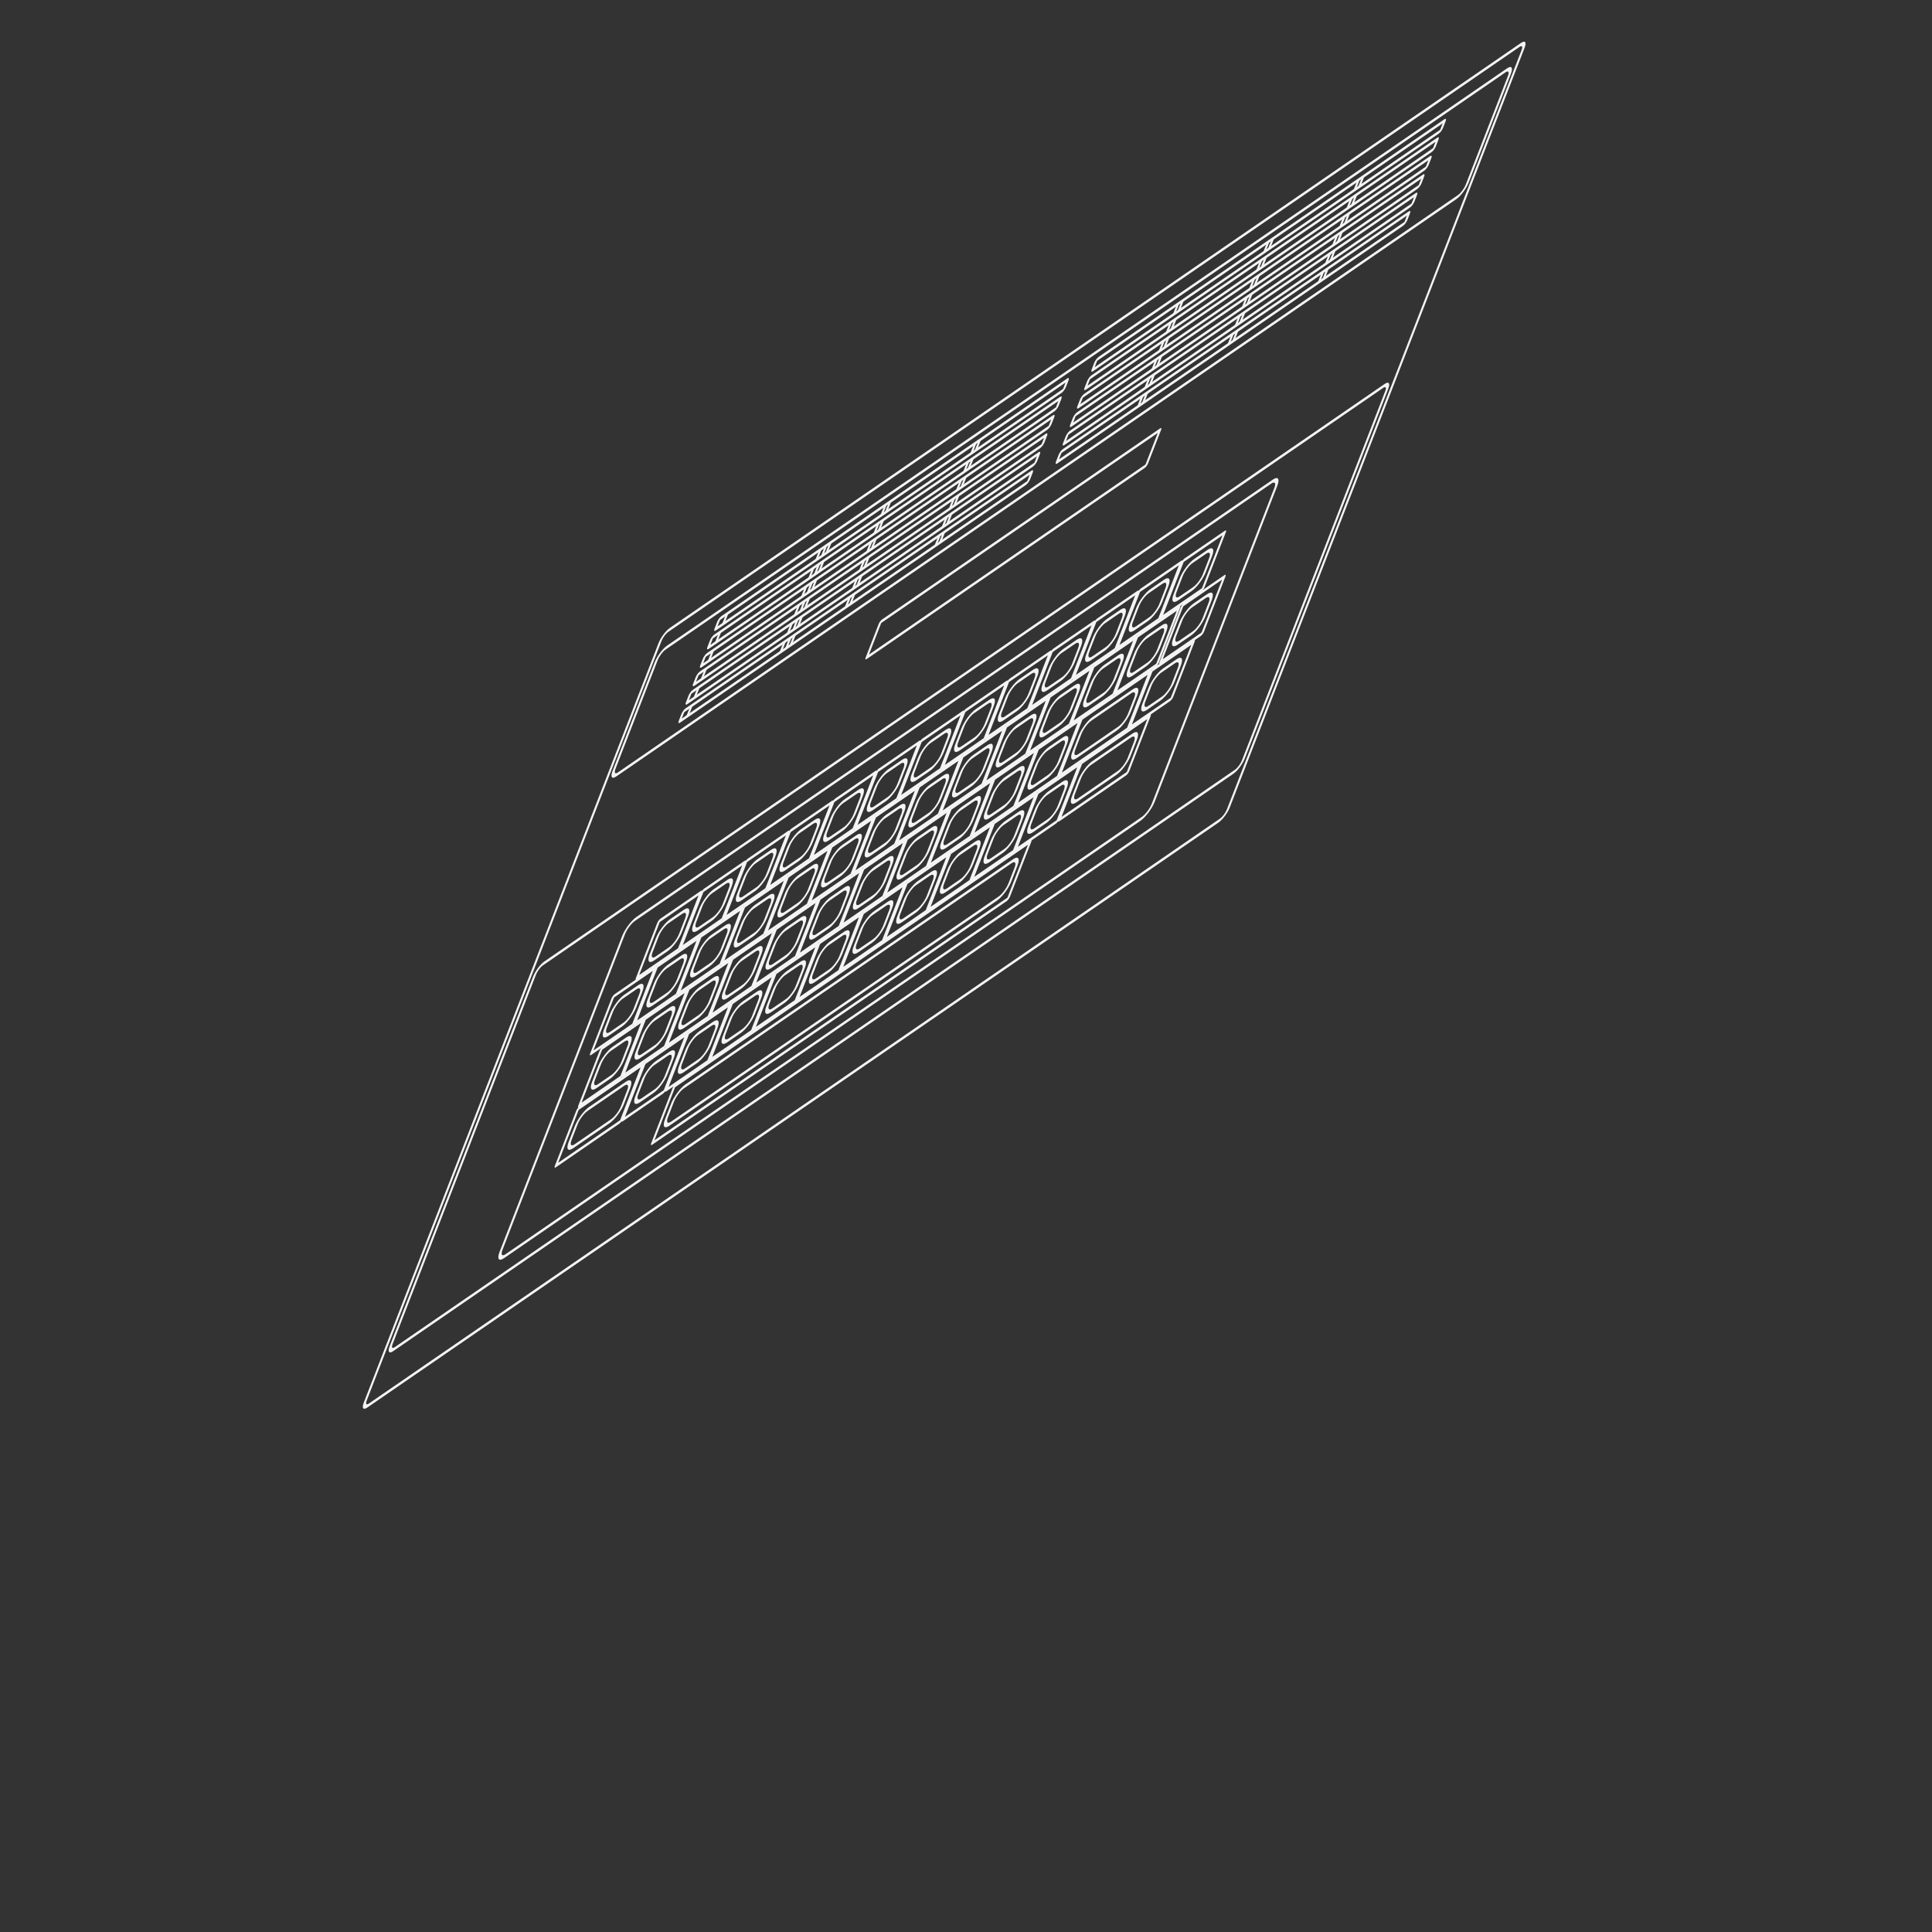<?xml version="1.0" encoding="UTF-8" standalone="no"?>
<!-- Generator: Adobe Illustrator 13.0.0, SVG Export Plug-In . SVG Version: 6.00 Build 14948)  -->

<svg
   xmlns:dc="http://purl.org/dc/elements/1.1/"
   xmlns:cc="http://creativecommons.org/ns#"
   xmlns:rdf="http://www.w3.org/1999/02/22-rdf-syntax-ns#"
   xmlns:svg="http://www.w3.org/2000/svg"
   xmlns="http://www.w3.org/2000/svg"
   xmlns:sodipodi="http://sodipodi.sourceforge.net/DTD/sodipodi-0.dtd"
   xmlns:inkscape="http://www.inkscape.org/namespaces/inkscape"
   version="1.1"
   id="Layer_2"
   x="0px"
   y="0px"
   width="550"
   height="550"
   viewBox="0 0 550 550"
   enable-background="new 0 0 598.189 350.26"
   xml:space="preserve"
   inkscape:version="0.91 r13725"
   sodipodi:docname="controller_gg.svg"><rect x="0" y="0" width="550" height="550" fill="#333333" stroke="none"/><defs
     id="defs3081" /><sodipodi:namedview
     pagecolor="#ffffff"
     bordercolor="#666666"
     borderopacity="1"
     objecttolerance="10"
     gridtolerance="10"
     guidetolerance="10"
     inkscape:pageopacity="0"
     inkscape:pageshadow="2"
     inkscape:window-width="1920"
     inkscape:window-height="1001"
     id="namedview3079"
     showgrid="false"
     inkscape:zoom="1.0799262"
     inkscape:cx="286.73678"
     inkscape:cy="382.70167"
     inkscape:window-x="-9"
     inkscape:window-y="-9"
     inkscape:window-maximized="1"
     inkscape:current-layer="layer4"
     showguides="true"
     inkscape:guide-bbox="true" /><g
     inkscape:groupmode="layer"
     id="layer2"
     inkscape:label="Screen_Rect"
     style="display:none"
     transform="translate(0,199.74)"
     sodipodi:insensitive="true"><path
       style="fill:#ffffff;stroke:#000000;stroke-width:1px;stroke-linecap:butt;stroke-linejoin:miter;stroke-opacity:1"
       d="M 5.014,547.222 136.411,114.39 653.546,-189.094 406.482,260.921 Z"
       id="path3021"
       inkscape:connector-curvature="0"
       transform="translate(-2e-5,-199.74)"
       sodipodi:nodetypes="ccccc" /><rect
       style="opacity:0.601;fill:#d8201f;fill-opacity:1;stroke:#ff8080;stroke-width:2.451;stroke-linecap:round;stroke-linejoin:round;stroke-miterlimit:4;stroke-dasharray:none;stroke-opacity:1"
       id="rect4230"
       width="444.246"
       height="9.957"
       x="145.951"
       y="-211.307" /></g><g
     inkscape:groupmode="layer"
     id="layer1"
     inkscape:label="Controller_Vorlage"
     style="display:none"
     sodipodi:insensitive="true"><g
       id="g4929"
       transform="translate(-0.929,0.57)"><g
         transform="translate(0,199.74)"
         style="display:none"
         inkscape:label="Layer2"
         id="layer2-9"><path
           sodipodi:nodetypes="ccccc"
           transform="translate(-2e-5,-199.74)"
           inkscape:connector-curvature="0"
           id="path3021-0"
           d="M 5.014,547.222 136.411,114.39 653.546,-189.094 406.482,260.921 Z"
           style="fill:#ffffff;stroke:#000000;stroke-width:1px;stroke-linecap:butt;stroke-linejoin:miter;stroke-opacity:1" /></g><g
         inkscape:label="Layer"
         id="layer1-2"><g
           transform="matrix(0.553,-0.397,-0.349,0.856,173.638,166.522)"
           id="g3100"><path
             style="fill:#f4f4f4"
             inkscape:connector-curvature="0"
             id="path3"
             d="m 148.05,114.447 c -23.656,0 -42.861,19.204 -42.861,42.861 l 0,37.414 c 0,23.658 19.205,42.86 42.861,42.86 l 38.694,0 c 23.656,0 42.861,-19.202 42.861,-42.86 l 0,-37.414 c 0,-23.657 -19.205,-42.861 -42.861,-42.861 l -38.694,0 z m 0,1.905 38.694,0 c 22.627,0 40.956,18.328 40.956,40.956 l 0,37.414 c 0,22.629 -18.329,40.956 -40.956,40.956 l -38.694,0 c -22.628,0 -40.956,-18.327 -40.956,-40.956 l 0,-37.414 c 0,-22.629 18.328,-40.956 40.956,-40.956 z" /><path
             style="fill:#f4f4f4"
             inkscape:connector-curvature="0"
             id="path5"
             d="m 167.395,123.168 c -3.23,0 -5.863,2.633 -5.863,5.864 l 0,13.037 c 0,3.23 2.632,5.863 5.863,5.863 3.23,0 5.863,-2.633 5.863,-5.863 l 0,-13.037 c 0,-3.23 -2.633,-5.864 -5.863,-5.864 z m 0,1.906 c 2.201,0 3.958,1.758 3.958,3.958 l 0,13.037 c 0,2.2 -1.758,3.958 -3.958,3.958 -2.202,0 -3.958,-1.758 -3.958,-3.958 l 0,-13.037 c -0.001,-2.2 1.757,-3.958 3.958,-3.958 z" /><path
             style="fill:#f4f4f4"
             inkscape:connector-curvature="0"
             id="path7"
             d="m 120.425,170.135 c -3.23,0 -5.864,2.633 -5.864,5.864 0,3.231 2.632,5.894 5.864,5.894 l 13.037,0 c 3.229,0 5.864,-2.662 5.864,-5.894 0,-3.229 -2.633,-5.864 -5.864,-5.864 l -13.037,0 z m 0,1.905 13.037,0 c 2.201,0 3.959,1.759 3.959,3.959 0,2.201 -1.759,3.988 -3.959,3.988 l -13.037,0 c -2.198,-0.01 -3.955,-1.791 -3.955,-3.99 0,-2.201 1.758,-3.959 3.958,-3.959 l -0.003,0.002 z" /><path
             style="fill:#f4f4f4"
             inkscape:connector-curvature="0"
             id="path9"
             d="m 167.395,204.071 c -3.23,0 -5.863,2.663 -5.863,5.894 l 0,13.038 c 0,3.229 2.632,5.863 5.863,5.863 3.23,0 5.863,-2.633 5.863,-5.863 l 0,-13.038 c 0,-3.23 -2.633,-5.894 -5.863,-5.894 z m 0,1.906 c 2.201,0 3.958,1.789 3.958,3.988 l 0,13.038 c 0,2.2 -1.757,3.958 -3.958,3.958 -2.202,0 -3.958,-1.759 -3.958,-3.958 l 0,-13.038 c -0.001,-2.2 1.757,-3.988 3.958,-3.988 z" /><path
             style="fill:#f4f4f4"
             inkscape:connector-curvature="0"
             id="path11"
             d="m 201.321,170.135 c -3.229,0 -5.863,2.633 -5.863,5.864 0,3.231 2.633,5.894 5.863,5.894 l 13.067,0 c 3.229,0 5.863,-2.662 5.863,-5.894 0,-3.229 -2.633,-5.864 -5.863,-5.864 l -13.067,0 z m 0,1.905 13.067,0 c 2.2,0 3.958,1.76 3.958,3.959 0,2.201 -1.758,3.988 -3.958,3.988 l -13.067,0 c -2.2,0 -3.958,-1.788 -3.958,-3.988 0,-2.2 1.759,-3.959 3.958,-3.959 z" /><path
             style="fill:#f4f4f4"
             inkscape:connector-curvature="0"
             id="polygon13"
             d="m 133.878,141.176 -1.31,1.31 8.155,12.025 0.655,0.952 0.804,-0.803 3.869,-3.87 0.804,-0.804 -0.953,-0.655 -12.024,-8.155 z" /><path
             style="fill:#f4f4f4"
             inkscape:connector-curvature="0"
             id="polygon15"
             d="m 141.383,196.566 -0.654,0.952 -8.156,12.024 1.31,1.31 12.025,-8.155 0.953,-0.654 -0.804,-0.804 -3.87,-3.869 -0.804,-0.804 z" /><path
             style="fill:#f4f4f4"
             inkscape:connector-curvature="0"
             id="polygon17"
             d="m 193.435,196.566 -0.804,0.804 -3.869,3.869 -0.833,0.804 0.953,0.654 12.025,8.155 1.339,-1.31 -8.156,-12.024 -0.655,-0.952 0,0 z" /><path
             style="fill:#f4f4f4"
             inkscape:connector-curvature="0"
             id="polygon19"
             d="m 200.912,141.176 -12.025,8.155 -0.953,0.655 0.833,0.804 3.87,3.87 0.804,0.803 0.655,-0.952 8.155,-12.025 -1.339,-1.31 z" /><path
             style="fill:#f4f4f4"
             inkscape:connector-curvature="0"
             id="path21"
             d="m 146.354,104.833 c -27.67,0 -50.123,22.453 -50.123,50.124 l 0,42.117 c 0,27.671 22.453,50.123 50.123,50.123 l 42.117,0 c 27.671,0 50.124,-22.452 50.124,-50.123 l 0,-42.117 c 0,-27.67 -22.452,-50.124 -50.124,-50.124 l -42.117,0 z m 0,1.906 42.117,0 c 26.644,0 48.219,21.577 48.219,48.218 l 0,42.117 c 0,26.644 -21.577,48.218 -48.219,48.218 l -42.117,0 c -26.642,0 -48.218,-21.574 -48.218,-48.218 l 0,-42.117 c 0,-26.642 21.577,-48.218 48.218,-48.218 z" /><path
             style="fill:#f4f4f4"
             inkscape:connector-curvature="0"
             id="polygon23"
             d="m 69.499,75.694 0,0.952 0,202.961 0,0.952 0.953,0 196.122,0 0.952,0 0,-0.952 0,-26.401 289.521,0 0.952,0 0,-0.952 0,-113.458 0,-0.953 -0.952,0 -289.522,0 0,-61.196 0,-0.952 -0.952,0 -196.122,0 -0.952,-10e-4 0,0 z m 1.904,1.905 194.217,0 0,61.196 0,0.953 0.953,0 0.714,0 288.807,0 0,111.552 -289.226,0 -0.297,0 -0.953,0 0,0.953 0,26.4 -194.217,0 0,-201.055 0.002,0.001 z" /><path
             style="fill:#f4f4f4"
             inkscape:connector-curvature="0"
             id="circle25"
             d="m 400.692,169.126 c -19.762,0 -35.777,16.046 -35.777,35.807 0,19.761 16.018,35.807 35.777,35.807 19.759,0 35.807,-16.046 35.807,-35.807 0,-19.761 -16.047,-35.807 -35.807,-35.807 l 0,0 z m 0,1.905 c 18.73,0 33.901,15.17 33.901,33.902 0,18.732 -15.171,33.902 -33.901,33.902 -18.731,0 -33.872,-15.171 -33.872,-33.902 0,-18.731 15.141,-33.902 33.872,-33.902 l 0,0 z" /><path
             style="fill:#f4f4f4"
             inkscape:connector-curvature="0"
             id="circle27"
             d="m 400.692,177.669 c -15.039,0 -27.234,12.227 -27.234,27.265 0,15.038 12.195,27.234 27.234,27.234 15.036,0 27.264,-12.196 27.264,-27.234 0,-15.038 -12.227,-27.265 -27.264,-27.265 z m 0,1.905 c 14.008,0 25.359,11.351 25.359,25.359 0,14.008 -11.352,25.33 -25.359,25.33 -14.01,0 -25.33,-11.321 -25.33,-25.33 0,-14.009 11.321,-25.359 25.33,-25.359 z" /><path
             style="fill:#f4f4f4"
             inkscape:connector-curvature="0"
             id="circle29"
             d="m 489.919,169.126 c -19.762,0 -35.807,16.046 -35.807,35.807 0,19.761 16.045,35.807 35.807,35.807 19.76,0 35.807,-16.046 35.807,-35.807 0,-19.761 -16.047,-35.807 -35.807,-35.807 l 0,0 z m 0,1.905 c 18.73,0 33.901,15.17 33.901,33.902 0,18.732 -15.171,33.902 -33.901,33.902 -18.731,0 -33.902,-15.171 -33.902,-33.902 0,-18.731 15.171,-33.902 33.902,-33.902 l 0,0 z" /><path
             style="fill:#f4f4f4"
             inkscape:connector-curvature="0"
             id="circle31"
             d="m 489.919,177.669 c -15.039,0 -27.234,12.227 -27.234,27.265 0,15.038 12.195,27.234 27.234,27.234 15.036,0 27.234,-12.196 27.234,-27.234 0,-15.038 -12.196,-27.265 -27.234,-27.265 z m 0,1.905 c 14.008,0 25.329,11.351 25.329,25.359 0,14.008 -11.321,25.33 -25.329,25.33 -14.01,0 -25.33,-11.321 -25.33,-25.33 0,-14.009 11.32,-25.359 25.33,-25.359 z" /><path
             style="fill:#f4f4f4"
             inkscape:connector-curvature="0"
             id="path33"
             d="m 39.406,68.432 c -4.766,0 -8.662,3.896 -8.662,8.662 l 0,203.084 c 0,4.766 3.897,8.661 8.662,8.661 l 518.646,0 c 4.429,0 7.956,-3.411 8.453,-7.709 l 0.179,0 0,-0.952 0,-203.085 c 0,-4.762 -3.868,-8.658 -8.64,-8.658 l -518.645,0 0.007,-0.003 z m 0,1.904 518.646,0 c 3.737,0 6.727,3.021 6.727,6.757 l 0,202.131 0,0.953 c 0,3.736 -2.989,6.756 -6.727,6.756 l -518.646,0 c -3.732,0.01 -6.753,-3.019 -6.753,-6.753 l 0,-203.083 c 0,-3.736 3.02,-6.756 6.756,-6.756 l -0.003,-0.005 z" /><path
             style="fill:#f4f4f4"
             inkscape:connector-curvature="0"
             id="rect35"
             d="m 359.021,163.559 0,0.953 0,81.465 0,0.952 0.953,0 81.465,0 0.953,0 0,-0.952 0,-81.465 0,-0.953 -0.953,0 -81.465,0 -0.953,0 z m 1.906,1.905 79.561,0 0,79.56 -79.561,0 0,-79.56 z" /><path
             style="fill:#f4f4f4"
             inkscape:connector-curvature="0"
             id="rect37"
             d="m 448.248,163.559 0,0.953 0,81.465 0,0.952 0.953,0 81.436,0 0.952,0 0,-0.952 0,-81.465 0,-0.953 -0.952,0 -81.436,0 -0.953,0 z m 1.905,1.905 79.531,0 0,79.56 -79.531,0 0,-79.56 z" /><path
             style="fill:#f4f4f4"
             inkscape:connector-curvature="0"
             id="polyline39"
             d="m 83.934,94.177 0,2.292 0,159.061 0,2.322 1.607,-1.638 25.33,-25.299 -1.369,-1.369 -23.663,23.692 0,-154.45 23.663,23.658 1.369,-1.34 -25.33,-25.299 -1.607,-1.637 0,0.007 z" /><path
             style="fill:#f4f4f4"
             inkscape:connector-curvature="0"
             id="polyline41"
             d="m 222.305,232.551 -1.37,1.339 23.693,23.692 -154.452,0 23.574,-23.573 -1.369,-1.339 -25.181,25.182 -1.637,1.637 2.292,0 159.062,0 2.292,0 -1.607,-1.637 -25.299,-25.3 0.002,-0.001 z" /><path
             style="fill:#f4f4f4"
             inkscape:connector-curvature="0"
             id="polyline43"
             d="m 250.878,94.177 -1.637,1.637 -25.211,25.182 1.369,1.369 23.574,-23.603 0,154.509 -23.633,-23.663 -1.339,1.34 25.24,25.27 1.637,1.638 0,-2.322 0,-159.063 0,-2.292 0,-0.002 z" /><path
             style="fill:#f4f4f4"
             inkscape:connector-curvature="0"
             id="polyline45"
             d="m 85.57,92.54 1.638,1.608 25.21,25.24 1.339,-1.34 -23.572,-23.602 154.452,0 -23.669,23.662 1.333,1.339 25.307,-25.3 1.607,-1.607 -2.292,0 -159.062,0 -2.291,0 0,0 z" /><path
             style="fill:#f4f4f4"
             inkscape:connector-curvature="0"
             id="line47"
             d="m 58.961,69.533 0,218.057 1.905,0 0,-218.057 -1.905,0 z" /><path
             style="fill:#f4f4f4"
             inkscape:connector-curvature="0"
             id="rect49"
             d="m 359.021,145.819 0,0.953 0,13.244 0,0.953 0.953,0 81.465,0 0.953,0 0,-0.953 0,-13.244 0,-0.953 -0.953,0 -81.465,0 -0.953,0 z m 1.906,1.905 79.561,0 0,11.339 -79.561,0 0,-11.339 z" /><path
             style="fill:#f4f4f4"
             inkscape:connector-curvature="0"
             id="rect51"
             d="m 448.248,145.819 0,0.953 0,13.244 0,0.953 0.953,0 81.436,0 0.952,0 0,-0.953 0,-13.244 0,-0.953 -0.952,0 -81.436,0 -0.953,0 z m 1.905,1.905 79.531,0 0,11.339 -79.531,0 0,-11.339 z" /><path
             style="fill:#f4f4f4"
             inkscape:connector-curvature="0"
             id="path53"
             d="m 276.804,73.134 c -0.987,0 -1.815,0.828 -1.815,1.816 l 0,53.01 c 0,0.988 0.829,1.815 1.815,1.815 l 282.855,0 c 0.985,0 1.785,-0.831 1.785,-1.815 l 0,-50.033 c 0,-2.641 -2.152,-4.792 -4.792,-4.792 l -279.844,0 -0.004,0 z m 0.09,1.906 279.756,0 c 1.613,0 2.888,1.275 2.888,2.887 l 0,49.945 -282.643,0 0,-52.832 -10e-4,0 z" /><path
             style="fill:#f4f4f4"
             inkscape:connector-curvature="0"
             id="path55"
             d="m 276.804,260.41 c -0.987,0 -1.815,0.829 -1.815,1.815 l 0,20.091 c 0,0.987 0.829,1.816 1.815,1.816 l 279.844,0 c 2.64,0 4.792,-2.183 4.792,-4.822 l 0,-17.085 c 0,-0.985 -0.8,-1.815 -1.785,-1.815 l -282.855,0 0.004,0 z m 0.09,1.905 282.645,0 0,16.995 c 0,1.611 -1.276,2.917 -2.888,2.917 l -279.758,0 0.001,-19.912 0,0 z" /><path
             style="fill:#f4f4f4"
             inkscape:connector-curvature="0"
             id="line57"
             d="m 274.461,129.271 -6.28,6.28 1.369,1.339 6.251,-6.25 -1.34,-1.369 z" /><path
             style="fill:#f4f4f4"
             inkscape:connector-curvature="0"
             id="line59"
             d="m 269.546,253.866 -1.369,1.34 6.281,6.28 1.339,-1.369 -6.251,-6.251 z" /></g></g></g></g><g
     inkscape:groupmode="layer"
     id="layer4"
     inkscape:label="Controller"><g
       id="g6079"
       transform="matrix(0.518,-0.356,-0.274,0.706,162.136,187.711)"><g
         id="g5447"><path
           id="path5449"
           d="m 143.577,201.482 c -0.644,0 -1.169,-0.522 -1.169,-1.168 l 0,0 0,-22.213 c 0.002,-0.646 0.523,-1.165 1.169,-1.168 l 0,0 22.212,0 c 0.648,0.002 1.167,0.522 1.169,1.168 l 0,0 0,22.213 c -0.002,0.645 -0.525,1.168 -1.169,1.169 l 0,0 -22.212,-0.001 0,0 z m 21.771,-1.609 0,-21.328 -21.328,0 0,21.326 21.328,0.002 0,0 z"
           inkscape:connector-curvature="0"
           style="fill:#f4f4f4" /><path
           id="path5451"
           d="m 150.967,197.539 c -2.85,-10e-4 -5.156,-2.311 -5.159,-5.156 l 0,0 0,-6.348 c 0.001,-2.85 2.309,-5.156 5.159,-5.156 l 0,0 7.434,0 c 2.848,0 5.157,2.307 5.157,5.156 l 0,0 0,6.348 c 0,2.847 -2.309,5.155 -5.157,5.156 l 0,0 -7.434,0 0,0 z m -3.547,-11.504 0,6.348 c 0.003,1.956 1.588,3.542 3.546,3.544 l 0,0 7.434,0 c 1.957,-0.002 3.542,-1.588 3.545,-3.544 l 0,0 0.001,0 -0.001,-6.348 c -0.003,-1.96 -1.586,-3.544 -3.545,-3.546 l 0,0 -7.434,0 c -1.959,0.002 -3.542,1.587 -3.546,3.546 l 0,0 z"
           inkscape:connector-curvature="0"
           style="fill:#f4f4f4" /></g><g
         id="g5453"><path
           id="path5455"
           d="m 167.574,201.483 c -0.646,-0.002 -1.168,-0.524 -1.169,-1.17 l 0,0 0.001,-22.211 c 0,-0.646 0.52,-1.168 1.168,-1.168 l 0,0 22.213,0 c 0.646,0 1.167,0.522 1.167,1.168 l 0,0 0,22.211 c -0.001,0.646 -0.523,1.168 -1.167,1.17 l 0,0 -22.213,0 0,0 z m 21.769,-1.611 0,-21.328 -21.327,0 0,21.328 21.327,0 0,0 z"
           inkscape:connector-curvature="0"
           style="fill:#f4f4f4" /><path
           id="path5457"
           d="m 174.962,197.538 c -2.85,0 -5.157,-2.308 -5.157,-5.154 l 0,0 -0.002,-6.348 c 0.002,-2.85 2.309,-5.156 5.159,-5.156 l 0,0 7.435,0 c 2.848,0 5.156,2.307 5.156,5.156 l 0,0 0,6.348 c 0,2.847 -2.309,5.154 -5.156,5.155 l 0,0 -7.435,-10e-4 0,0 z m -3.546,-11.503 0,6.348 c 0.003,1.956 1.588,3.542 3.546,3.544 l 0,0 7.435,0 c 1.958,-0.002 3.542,-1.588 3.544,-3.544 l 0,0 0.002,0 -0.002,-6.348 c -0.003,-1.96 -1.587,-3.544 -3.544,-3.546 l 0,0 -7.435,0 c -1.958,0.002 -3.543,1.587 -3.546,3.546 l 0,0 z"
           inkscape:connector-curvature="0"
           style="fill:#f4f4f4" /></g><g
         id="g5459"><path
           id="path5461"
           d="m 191.569,201.482 c -0.644,0 -1.167,-0.522 -1.169,-1.168 l 0,0 0.002,-22.213 c 0,-0.646 0.521,-1.165 1.167,-1.168 l 0,0 22.214,0 c 0.645,0.002 1.166,0.522 1.167,1.168 l 0,0 0,22.213 c 0,0.646 -0.523,1.168 -1.167,1.169 l 0,0 -22.214,-0.001 0,0 z m 21.769,-1.609 0,-21.328 -21.327,0 0,21.326 21.327,0.002 0,0 z"
           inkscape:connector-curvature="0"
           style="fill:#f4f4f4" /><path
           id="path5463"
           d="m 198.958,197.538 c -2.848,0 -5.156,-2.308 -5.156,-5.154 l 0,0 0,-6.348 c 0,-2.85 2.309,-5.156 5.156,-5.156 l 0,0 7.434,0 c 2.849,0 5.158,2.307 5.158,5.156 l 0,0 0,6.348 c 0,2.845 -2.309,5.154 -5.158,5.155 l 0,0 -7.434,-10e-4 0,0 z m -3.547,-11.503 0,6.348 c 0.003,1.956 1.588,3.542 3.546,3.544 l 0,0 7.434,0 c 1.958,-0.002 3.542,-1.588 3.547,-3.544 l 0,0 0,-6.348 c -0.005,-1.96 -1.588,-3.544 -3.547,-3.546 l 0,0 -7.434,0 c -1.957,0.002 -3.543,1.587 -3.546,3.546 l 0,0 z"
           inkscape:connector-curvature="0"
           style="fill:#f4f4f4" /></g><g
         id="g5465"><path
           id="path5467"
           d="m 215.565,201.483 c -0.644,-0.002 -1.167,-0.524 -1.169,-1.17 l 0,0 0.002,-22.211 c 0,-0.644 0.52,-1.168 1.167,-1.168 l 0,0 22.213,0 c 0.646,0 1.166,0.522 1.168,1.168 l 0,0 0,22.211 c -0.002,0.646 -0.523,1.168 -1.168,1.17 l 0,0 -22.213,0 0,0 z m 21.77,-1.611 0,-21.328 -21.326,0 -10e-4,21.328 21.327,0 0,0 z"
           inkscape:connector-curvature="0"
           style="fill:#f4f4f4" /><path
           id="path5469"
           d="m 222.954,197.539 c -2.849,-10e-4 -5.157,-2.31 -5.157,-5.156 l 0,0 0,-6.348 c 0,-2.85 2.309,-5.156 5.157,-5.156 l 0,0 7.434,0 c 2.848,0 5.156,2.307 5.156,5.156 l 0,0 0,6.348 c 0,2.847 -2.308,5.155 -5.156,5.156 l 0,0 -7.434,0 0,0 z m -3.547,-11.504 0,6.348 c 0.004,1.956 1.588,3.542 3.547,3.544 l 0,0 7.433,0 c 1.959,-0.002 3.544,-1.588 3.547,-3.544 l 0,0 0,-6.348 c -0.003,-1.96 -1.588,-3.544 -3.547,-3.546 l 0,0 -7.433,0 c -1.958,0.002 -3.542,1.587 -3.547,3.546 l 0,0 z"
           inkscape:connector-curvature="0"
           style="fill:#f4f4f4" /></g><g
         id="g5471"><path
           id="path5473"
           d="m 239.561,201.482 c -0.644,0 -1.167,-0.524 -1.167,-1.168 l 0,0 0,-22.213 c 0,-0.644 0.521,-1.165 1.167,-1.168 l 0,0 22.213,0 c 0.646,0.002 1.168,0.524 1.168,1.168 l 0,0 0,22.213 c -0.001,0.644 -0.522,1.168 -1.168,1.169 l 0,0 -22.213,-0.001 0,0 z m 21.769,-1.609 0,-21.328 -21.326,0 0,21.326 21.326,0.002 0,0 z"
           inkscape:connector-curvature="0"
           style="fill:#f4f4f4" /><path
           id="path5475"
           d="m 246.949,197.539 c -2.848,-10e-4 -5.157,-2.31 -5.157,-5.156 l 0,0 0,-6.348 c 0,-2.85 2.309,-5.156 5.157,-5.156 l 0,0 7.434,0 c 2.85,0 5.157,2.307 5.157,5.156 l 0,0 0,6.348 10e-4,0 c -10e-4,2.846 -2.309,5.155 -5.159,5.156 l 0,0 -7.433,0 0,0 z m -3.547,-11.504 0,6.348 c 0.005,1.956 1.59,3.542 3.547,3.544 l 0,0 7.434,0 c 1.959,-0.002 3.543,-1.588 3.547,-3.544 l 0,0 0,-6.348 c -0.003,-1.96 -1.587,-3.544 -3.547,-3.546 l 0,0 -7.434,0 c -1.958,0.002 -3.542,1.587 -3.547,3.546 l 0,0 z"
           inkscape:connector-curvature="0"
           style="fill:#f4f4f4" /></g><g
         id="g5477"><path
           id="path5479"
           d="m 263.558,201.482 c -0.645,0 -1.168,-0.524 -1.169,-1.168 l 0,0 10e-4,-22.213 c 0,-0.644 0.521,-1.165 1.168,-1.168 l 0,0 22.213,0 c 0.646,0.002 1.167,0.524 1.167,1.168 l 0,0 0,22.213 c 0,0.644 -0.522,1.168 -1.167,1.169 l 0,0 -22.213,-0.001 0,0 z m 21.769,-1.609 0,-21.328 -21.327,0 0,21.326 21.327,0.002 0,0 z"
           inkscape:connector-curvature="0"
           style="fill:#f4f4f4" /><path
           id="path5481"
           d="m 270.946,197.538 c -2.85,0 -5.159,-2.308 -5.159,-5.154 l 0,0 0,-6.348 c 0,-2.85 2.309,-5.156 5.159,-5.156 l 0,0 7.434,0 c 2.848,0 5.157,2.307 5.157,5.156 l 0,0 0,6.348 c -10e-4,2.845 -2.309,5.154 -5.157,5.155 l 0,0 -7.434,-10e-4 0,0 z m -3.548,-11.503 0.002,6.348 c 0.003,1.956 1.589,3.542 3.547,3.544 l 0,0 7.434,0 c 1.958,-0.002 3.542,-1.588 3.544,-3.544 l 0,0 0.002,0 -0.002,-6.348 c -0.002,-1.96 -1.586,-3.544 -3.544,-3.546 l 0,0 -7.435,0 c -1.96,0.002 -3.543,1.587 -3.548,3.546 l 0,0 z"
           inkscape:connector-curvature="0"
           style="fill:#f4f4f4" /></g><g
         id="g5483"><path
           id="path5485"
           d="m 287.553,201.482 c -0.645,0 -1.168,-0.524 -1.168,-1.168 l 0,0 0,-22.213 c 0,-0.644 0.521,-1.165 1.168,-1.168 l 0,0 22.212,0 c 0.648,0.002 1.166,0.522 1.167,1.168 l 0,0 0,22.213 c 0,0.646 -0.521,1.168 -1.167,1.169 l 0,0 -22.212,-0.001 0,0 z m 21.768,-1.609 0.002,-21.328 -21.328,0 -10e-4,21.326 21.327,0.002 0,0 z"
           inkscape:connector-curvature="0"
           style="fill:#f4f4f4" /><path
           id="path5487"
           d="m 294.942,197.538 c -2.851,0 -5.157,-2.308 -5.159,-5.154 l 0,0 0,-6.348 c 10e-4,-2.85 2.311,-5.156 5.159,-5.156 l 0,0 7.434,0 c 2.848,0 5.156,2.307 5.156,5.156 l 0,0 0,6.348 c 0,2.847 -2.309,5.154 -5.156,5.155 l 0,0 -7.434,-10e-4 0,0 z m -3.547,-11.503 0,6.348 c 0.003,1.956 1.588,3.542 3.547,3.544 l 0,0 7.434,0 c 1.957,-0.002 3.542,-1.588 3.545,-3.544 l 0,0 0.002,0 -0.002,-6.348 c -0.003,-1.96 -1.586,-3.544 -3.545,-3.546 l 0,0 -7.434,0 c -1.959,0.002 -3.544,1.587 -3.547,3.546 l 0,0 z"
           inkscape:connector-curvature="0"
           style="fill:#f4f4f4" /></g><g
         id="g5489"><path
           id="path5491"
           d="m 311.549,201.483 c -0.645,-0.002 -1.167,-0.524 -1.169,-1.17 l 0,0 0.002,-22.212 c 0,-0.644 0.521,-1.166 1.167,-1.168 l 0,0 22.213,0 c 0.646,0.002 1.166,0.521 1.168,1.168 l 0,0 0,22.212 -0.002,0 c 0,0.646 -0.522,1.168 -1.166,1.17 l 0,0 -22.213,0 0,0 z m 21.77,-1.61 0,-21.329 -21.327,0 0,21.327 21.327,0.002 0,0 z"
           inkscape:connector-curvature="0"
           style="fill:#f4f4f4" /><path
           id="path5493"
           d="m 318.938,197.538 c -2.85,0 -5.159,-2.309 -5.159,-5.155 l 0,0 0,-6.347 c 0,-2.85 2.31,-5.157 5.159,-5.157 l 0,0 7.435,0 c 2.846,0 5.153,2.308 5.153,5.157 l 0,0 0,6.347 0.002,0 c -0.002,2.847 -2.31,5.155 -5.155,5.155 l 0,0 -7.435,0 0,0 z m -3.548,-11.502 0.002,6.347 c 0.003,1.956 1.588,3.541 3.547,3.544 l 0,0 7.435,0 c 1.955,-0.003 3.541,-1.588 3.544,-3.544 l 0,0 0,-6.347 c -0.003,-1.961 -1.589,-3.544 -3.544,-3.547 l 0,0 -7.435,-0.001 c -1.96,0.004 -3.544,1.588 -3.549,3.548 l 0,0 z"
           inkscape:connector-curvature="0"
           style="fill:#f4f4f4" /></g><g
         id="g5495"><path
           id="path5497"
           d="m 335.544,201.483 c -0.646,-0.002 -1.168,-0.524 -1.17,-1.169 l 0,0 0.002,-22.213 c 0,-0.645 0.521,-1.167 1.168,-1.169 l 0,0 22.213,0 c 0.646,0.002 1.166,0.523 1.169,1.169 l 0,0 0,22.213 -0.003,0 c 0,0.645 -0.521,1.167 -1.166,1.169 l 0,0 -22.213,0 0,0 z m 21.769,-1.611 0.002,-21.328 -21.329,0 -10e-4,21.328 21.328,0 0,0 z"
           inkscape:connector-curvature="0"
           style="fill:#f4f4f4" /><path
           id="path5499"
           d="m 342.933,197.538 c -2.849,0 -5.155,-2.309 -5.155,-5.154 l 0,0 -0.002,-6.348 c 0.002,-2.85 2.309,-5.156 5.157,-5.158 l 0,0 7.434,0.002 c 2.849,0 5.157,2.307 5.157,5.156 l 0,0 0,6.348 0.002,0 c -0.002,2.846 -2.311,5.154 -5.159,5.155 l 0,0 -7.434,-10e-4 0,0 z m -3.547,-11.503 0.002,6.348 c 0.003,1.956 1.587,3.541 3.545,3.544 l 0,0 7.434,0 c 1.958,-0.003 3.543,-1.588 3.547,-3.544 l 0,0 0.002,0 -0.002,-6.348 c -0.004,-1.959 -1.591,-3.543 -3.547,-3.546 l 0,0 -7.434,-0.001 c -1.958,0.004 -3.542,1.588 -3.547,3.547 l 0,0 z"
           inkscape:connector-curvature="0"
           style="fill:#f4f4f4" /></g><g
         id="g5501"><path
           id="path5503"
           d="m 359.539,201.482 c -0.645,0 -1.167,-0.522 -1.168,-1.168 l 0,0 0.001,-22.212 c 0.002,-0.647 0.521,-1.166 1.167,-1.17 l 0,0 22.213,0.002 c 0.647,0 1.167,0.524 1.169,1.168 l 0,0 0,22.212 -0.002,0 c 0,0.644 -0.522,1.168 -1.167,1.169 l 0,0 -22.213,-0.001 0,0 z m 21.772,-1.61 0,-21.327 -21.327,0 -0.002,21.327 21.329,0 0,0 z"
           inkscape:connector-curvature="0"
           style="fill:#f4f4f4" /><path
           id="path5505"
           d="m 366.929,197.538 c -2.85,0 -5.157,-2.309 -5.157,-5.156 l 0,0 0,-6.347 c 0,-2.849 2.311,-5.156 5.157,-5.156 l 0,0 7.434,0 c 2.849,0 5.157,2.308 5.157,5.156 l 0,0 0,6.347 0.002,0 c -0.002,2.848 -2.311,5.156 -5.159,5.156 l 0,0 -7.434,0 0,0 z m -3.547,-11.503 0,6.347 c 0.005,1.957 1.591,3.542 3.547,3.545 l 0,0 7.434,0 c 1.958,-0.003 3.544,-1.588 3.547,-3.545 l 0,0 0,-6.347 c -0.003,-1.96 -1.589,-3.543 -3.547,-3.546 l 0,0 -7.434,-0.001 c -1.96,0.004 -3.542,1.588 -3.547,3.547 l 0,0 z"
           inkscape:connector-curvature="0"
           style="fill:#f4f4f4" /></g><g
         id="g5507"><path
           id="path5509"
           d="m 383.535,201.483 c -0.645,-0.002 -1.165,-0.524 -1.168,-1.169 l 0,0 0,-22.213 c 0,-0.644 0.521,-1.166 1.168,-1.168 l 0,0 22.213,0 c 0.648,0.004 1.166,0.522 1.169,1.168 l 0,0 0,22.213 -0.002,0 c 0,0.646 -0.522,1.169 -1.167,1.169 l 0,0 -22.213,0 0,0 z m 21.772,-1.611 0,-21.328 -21.327,0 0,21.328 21.327,0 0,0 z"
           inkscape:connector-curvature="0"
           style="fill:#f4f4f4" /><path
           id="path5511"
           d="m 390.925,197.538 c -2.849,0 -5.156,-2.309 -5.156,-5.156 l 0,0 -0.002,-6.347 c 0.002,-2.849 2.31,-5.156 5.158,-5.157 l 0,0 7.434,0.001 c 2.85,0 5.158,2.308 5.158,5.156 l 0,0 0,6.347 10e-4,0 c -10e-4,2.848 -2.31,5.156 -5.159,5.156 l 0,0 -7.434,0 0,0 z m -3.546,-11.503 0,6.347 c 0.002,1.957 1.588,3.543 3.546,3.544 l 0,0 7.434,0.002 c 1.96,-0.003 3.544,-1.589 3.547,-3.546 l 0,0 0,-6.347 c -0.003,-1.96 -1.588,-3.543 -3.547,-3.546 l 0,0 -7.434,-0.001 c -1.959,0.004 -3.544,1.588 -3.546,3.547 l 0,0 z"
           inkscape:connector-curvature="0"
           style="fill:#f4f4f4" /></g><g
         id="g5513"><path
           id="path5515"
           d="m 407.531,201.483 c -0.645,-0.002 -1.165,-0.525 -1.168,-1.168 l 0,0 0.003,-22.213 c 0,-0.646 0.519,-1.168 1.165,-1.17 l 0,0 22.213,0.002 c 0.646,0 1.167,0.522 1.168,1.168 l 0,0 0,22.213 -10e-4,0 c 0,0.643 -0.521,1.166 -1.167,1.168 l 0,0 -22.213,0 0,0 z m 21.769,-1.61 0,-21.329 -21.324,0 -0.002,21.327 21.326,0.002 0,0 z"
           inkscape:connector-curvature="0"
           style="fill:#f4f4f4" /><path
           id="path5517"
           d="m 414.921,197.538 c -2.848,0 -5.157,-2.309 -5.157,-5.154 l 0,0 0,-6.348 c 0,-2.848 2.31,-5.156 5.157,-5.158 l 0,0 7.434,0 c 2.849,0 5.156,2.311 5.156,5.158 l 0,0 0,6.348 0.002,0 c -0.002,2.846 -2.31,5.154 -5.158,5.155 l 0,0 -7.434,-10e-4 0,0 z m -3.547,-11.502 0,6.347 c 0.003,1.956 1.587,3.542 3.545,3.544 l 0,0 7.435,0 c 1.96,-0.002 3.543,-1.588 3.547,-3.544 l 0,0 10e-4,0 -10e-4,-6.347 c -0.004,-1.961 -1.589,-3.545 -3.547,-3.547 l 0,0 -7.435,0 c -1.958,0.002 -3.542,1.587 -3.545,3.547 l 0,0 z"
           inkscape:connector-curvature="0"
           style="fill:#f4f4f4" /></g><g
         id="g5519"><path
           id="path5521"
           d="m 431.526,201.482 c -0.646,0 -1.166,-0.523 -1.167,-1.169 l 0,0 0.001,-22.212 c 0,-0.644 0.52,-1.167 1.168,-1.169 l 0,0 22.213,0.002 c 0.645,0 1.166,0.522 1.168,1.167 l 0,0 0,22.212 -0.002,0 c 0,0.646 -0.521,1.169 -1.166,1.17 l 0,0 -22.215,-0.001 0,0 z m 21.771,-1.609 10e-4,-21.328 -21.327,-10e-4 -10e-4,21.327 21.327,0.002 0,0 z"
           inkscape:connector-curvature="0"
           style="fill:#f4f4f4" /><path
           id="path5523"
           d="m 438.917,197.538 c -2.85,0 -5.155,-2.308 -5.155,-5.155 l 0,0 -0.002,-6.347 c 0.002,-2.848 2.31,-5.156 5.157,-5.157 l 0,0 7.434,0 c 2.849,0.001 5.156,2.31 5.156,5.157 l 0,0 0,6.347 10e-4,0 c -10e-4,2.848 -2.309,5.155 -5.157,5.156 l 0,0 -7.434,-10e-4 0,0 z m -3.547,-11.503 0,6.347 c 0.004,1.958 1.587,3.543 3.547,3.545 l 0,0 7.433,0 c 1.957,-0.002 3.544,-1.588 3.547,-3.545 l 0,0 0,-6.347 c -0.003,-1.96 -1.588,-3.543 -3.547,-3.546 l 0,0 -7.433,-0.001 c -1.96,0.004 -3.543,1.588 -3.547,3.547 l 0,0 z"
           inkscape:connector-curvature="0"
           style="fill:#f4f4f4" /></g><g
         id="g5525"><path
           id="path5527"
           d="m 131.248,225.698 c -0.646,0 -1.169,-0.521 -1.169,-1.166 l 0,0 0,-22.213 c 0,-0.646 0.523,-1.167 1.169,-1.169 l 0,0 22.212,0.002 c 0.645,0 1.167,0.521 1.168,1.167 l 0,0 0,22.213 -10e-4,0 c 0,0.646 -0.523,1.166 -1.167,1.168 l 0,0 -22.212,-0.002 0,0 z m 21.768,-1.609 0,-21.327 -21.327,0 0,21.327 21.327,0 0,0 z"
           inkscape:connector-curvature="0"
           style="fill:#f4f4f4" /><path
           id="path5529"
           d="m 138.636,221.755 c -2.849,0 -5.157,-2.307 -5.157,-5.155 l 0,0 0,-6.348 c 0,-2.848 2.309,-5.157 5.157,-5.157 l 0,0 7.435,0 c 2.85,0 5.156,2.31 5.157,5.157 l 0,0 0,6.348 c -0.001,2.849 -2.309,5.155 -5.157,5.157 l 0,0 -7.435,-0.002 0,0 z m -3.547,-11.503 0,6.348 c 0.003,1.96 1.587,3.543 3.547,3.545 l 0,0 7.435,0 c 1.96,-0.002 3.542,-1.586 3.545,-3.545 l 0,0 0.002,-6.348 c -0.005,-1.959 -1.59,-3.542 -3.547,-3.547 l 0,0 -7.435,0 c -1.958,0.003 -3.544,1.59 -3.547,3.547 l 0,0 z"
           inkscape:connector-curvature="0"
           style="fill:#f4f4f4" /></g><g
         id="g5531"><path
           id="path5533"
           d="m 155.243,225.698 c -0.645,0 -1.168,-0.522 -1.168,-1.166 l 0,0 0,-22.213 c 0,-0.643 0.523,-1.167 1.168,-1.169 l 0,0 22.211,0.002 c 0.645,0 1.168,0.521 1.168,1.167 l 0,0 0,22.213 c 0,0.646 -0.523,1.166 -1.168,1.168 l 0,0 -22.211,-0.002 0,0 z m 21.77,-1.609 0,-21.327 -21.327,0 0,21.327 21.327,0 0,0 z"
           inkscape:connector-curvature="0"
           style="fill:#f4f4f4" /><path
           id="path5535"
           d="m 162.631,221.755 c -2.849,0 -5.155,-2.307 -5.157,-5.155 l 0,0 0.001,-6.348 c 0,-2.848 2.307,-5.157 5.155,-5.157 l 0,0 7.435,0 c 2.849,0 5.158,2.31 5.158,5.157 l 0,0 0,6.348 c 0,2.849 -2.309,5.155 -5.158,5.157 l 0,0 -7.434,-0.002 0,0 z m -3.545,-11.503 0,6.348 c 0.004,1.96 1.587,3.543 3.545,3.545 l 0,0 7.435,0.002 c 1.959,-0.004 3.543,-1.588 3.547,-3.547 l 0,0 0,-6.348 c -0.004,-1.959 -1.587,-3.542 -3.547,-3.547 l 0,0 -7.435,0 c -1.958,0.003 -3.541,1.588 -3.545,3.547 l 0,0 z"
           inkscape:connector-curvature="0"
           style="fill:#f4f4f4" /></g><g
         id="g5537"><path
           id="path5539"
           d="m 179.238,225.699 c -0.643,-0.001 -1.168,-0.521 -1.168,-1.165 l 0,0 0,-22.214 c 0.001,-0.646 0.523,-1.167 1.168,-1.169 l 0,0 22.213,0 c 0.645,0.002 1.167,0.523 1.168,1.169 l 0,0 0,22.214 c 0,0.643 -0.523,1.165 -1.168,1.165 l 0,0 -22.213,0 0,0 z m 21.77,-1.61 10e-4,-21.328 -21.329,0 0,21.328 21.328,0 0,0 z"
           inkscape:connector-curvature="0"
           style="fill:#f4f4f4" /><path
           id="path5541"
           d="m 186.627,221.757 c -2.849,-0.002 -5.157,-2.309 -5.157,-5.157 l 0,0 0,-6.348 c 0,-2.848 2.309,-5.157 5.157,-5.157 l 0,0 7.435,0 c 2.849,0 5.156,2.31 5.156,5.157 l 0,0 0,6.348 c 0,2.849 -2.307,5.155 -5.156,5.157 l 0,0 -7.435,0 0,0 z m -3.545,-11.505 0,6.348 c 0.003,1.96 1.587,3.543 3.546,3.545 l 0,0 7.435,0 c 1.957,-0.002 3.541,-1.586 3.545,-3.545 l 0,0 0.001,-6.348 c -0.004,-1.959 -1.59,-3.542 -3.546,-3.547 l 0,0 -7.435,0 c -1.959,0.003 -3.544,1.588 -3.546,3.547 l 0,0 z"
           inkscape:connector-curvature="0"
           style="fill:#f4f4f4" /></g><g
         id="g5543"><path
           id="path5545"
           d="m 203.234,225.698 c -0.645,0 -1.168,-0.521 -1.168,-1.166 l 0,0 0,-22.213 c 0.001,-0.646 0.523,-1.167 1.168,-1.169 l 0,0 22.214,0.002 c 0.644,0 1.167,0.52 1.167,1.167 l 0,0 0,22.213 c 0,0.647 -0.524,1.166 -1.167,1.168 l 0,0 -22.214,-0.002 0,0 z m 21.771,-1.609 0,-21.327 -21.328,0 0,21.327 21.328,0 0,0 z"
           inkscape:connector-curvature="0"
           style="fill:#f4f4f4" /><path
           id="path5547"
           d="m 210.623,221.755 c -2.848,0 -5.156,-2.307 -5.157,-5.155 l 0,0 0.001,-6.348 c 0,-2.848 2.308,-5.157 5.156,-5.157 l 0,0 7.435,0 c 2.849,0 5.157,2.31 5.157,5.157 l 0,0 0,6.348 c 0,2.849 -2.309,5.155 -5.157,5.157 l 0,0 -7.435,-0.002 0,0 z m -3.547,-11.503 0,6.348 c 0.005,1.96 1.589,3.543 3.546,3.545 l 0,0 7.435,0 c 1.959,-0.002 3.543,-1.586 3.546,-3.545 l 0,0 0,-6.348 c -0.003,-1.959 -1.588,-3.542 -3.546,-3.547 l 0,0 -7.435,0 c -1.956,0.003 -3.541,1.588 -3.546,3.547 l 0,0 z"
           inkscape:connector-curvature="0"
           style="fill:#f4f4f4" /></g><g
         id="g5549"><path
           id="path5551"
           d="m 227.23,225.698 c -0.643,0 -1.167,-0.521 -1.168,-1.166 l 0,0 10e-4,-22.213 c 0,-0.646 0.521,-1.167 1.167,-1.169 l 0,0 22.212,0.002 c 0.646,0 1.167,0.524 1.169,1.167 l 0,0 0,22.213 c -0.002,0.644 -0.525,1.166 -1.169,1.168 l 0,0 -22.212,-0.002 0,0 z m 21.77,-1.609 0.002,-21.327 -21.327,0 0,21.327 21.325,0 0,0 z"
           inkscape:connector-curvature="0"
           style="fill:#f4f4f4" /><path
           id="path5553"
           d="m 234.62,221.755 c -2.849,0 -5.158,-2.307 -5.158,-5.155 l 0,0 0,-6.348 c 0,-2.848 2.309,-5.157 5.158,-5.157 l 0,0 7.435,0 c 2.849,0 5.155,2.31 5.155,5.157 l 0,0 0,6.348 c 0,2.849 -2.309,5.155 -5.155,5.157 l 0,0 -7.435,-0.002 0,0 z m -3.547,-11.503 0,6.348 c 0.003,1.96 1.588,3.543 3.547,3.545 l 0,0 7.435,0.002 c 1.958,-0.004 3.542,-1.588 3.545,-3.547 l 0,0 0,-6.348 c -0.003,-1.959 -1.587,-3.542 -3.545,-3.547 l 0,0 -7.435,0 c -1.96,0.003 -3.543,1.588 -3.547,3.547 l 0,0 z"
           inkscape:connector-curvature="0"
           style="fill:#f4f4f4" /></g><g
         id="g5555"><path
           id="path5557"
           d="m 251.227,225.698 c -0.644,0 -1.169,-0.521 -1.169,-1.166 l 0,0 0,-22.213 c 0.002,-0.646 0.525,-1.167 1.169,-1.169 l 0,0 22.212,0.002 c 0.646,0 1.167,0.524 1.169,1.167 l 0,0 0,22.213 c -0.002,0.644 -0.523,1.166 -1.169,1.168 l 0,0 -22.212,-0.002 0,0 z m 21.768,-1.609 0,-21.327 -21.326,0 -0.001,21.327 21.327,0 0,0 z"
           inkscape:connector-curvature="0"
           style="fill:#f4f4f4" /><path
           id="path5559"
           d="m 258.615,221.755 c -2.848,0 -5.156,-2.307 -5.157,-5.155 l 0,0 0.001,-6.348 c 0,-2.848 2.308,-5.157 5.156,-5.157 l 0,0 7.435,0 c 2.849,0 5.158,2.31 5.158,5.157 l 0,0 0,6.348 c 0,2.849 -2.309,5.155 -5.158,5.157 l 0,0 -7.435,-0.002 0,0 z m -3.546,-11.503 0,6.348 c 0.003,1.96 1.587,3.543 3.546,3.545 l 0,0 7.435,0.002 c 1.959,-0.004 3.543,-1.588 3.547,-3.547 l 0,0 0,-6.348 c -0.003,-1.957 -1.587,-3.542 -3.547,-3.547 l 0,0 -7.435,0 c -1.958,0.003 -3.543,1.588 -3.546,3.547 l 0,0 z"
           inkscape:connector-curvature="0"
           style="fill:#f4f4f4" /></g><g
         id="g5561"><path
           id="path5563"
           d="m 275.223,225.698 c -0.644,0 -1.168,-0.52 -1.168,-1.166 l 0,0 0,-22.213 c 10e-4,-0.647 0.525,-1.167 1.168,-1.169 l 0,0 22.213,0.002 c 0.645,0 1.167,0.524 1.168,1.167 l 0,0 0,22.213 -10e-4,0 c 0,0.644 -0.522,1.166 -1.167,1.168 l 0,0 -22.213,-0.002 0,0 z m 21.767,-1.609 10e-4,-21.327 -21.327,0 0,21.327 21.326,0 0,0 z"
           inkscape:connector-curvature="0"
           style="fill:#f4f4f4" /><path
           id="path5565"
           d="m 282.611,221.757 c -2.848,-0.002 -5.157,-2.309 -5.157,-5.157 l 0,0 0,-6.348 c 0,-2.848 2.309,-5.157 5.157,-5.157 l 0,0 7.433,0 c 2.849,0 5.158,2.31 5.158,5.157 l 0,0 0,6.348 c 0,2.849 -2.309,5.155 -5.158,5.157 l 0,0 -7.433,0 0,0 z m -3.545,-11.505 0,6.348 c 0.002,1.96 1.587,3.543 3.546,3.545 l 0,0 7.433,0.002 c 1.959,-0.004 3.543,-1.588 3.547,-3.547 l 0,0 0,-6.348 c -0.003,-1.957 -1.588,-3.542 -3.547,-3.547 l 0,0 -7.433,0 c -1.957,0.003 -3.544,1.59 -3.546,3.547 l 0,0 z"
           inkscape:connector-curvature="0"
           style="fill:#f4f4f4" /></g><g
         id="g5567"><path
           id="path5569"
           d="m 299.218,225.698 c -0.645,0 -1.167,-0.52 -1.168,-1.166 l 0,0 0,-22.213 c 0,-0.647 0.523,-1.167 1.168,-1.169 l 0,0 22.211,0.002 c 0.646,0 1.167,0.524 1.169,1.167 l 0,0 0,22.213 -0.002,0 c 0,0.644 -0.521,1.166 -1.167,1.168 l 0,0 -22.211,-0.002 0,0 z m 21.768,-1.609 0.001,-21.327 -21.326,0 0,21.327 21.325,0 0,0 z"
           inkscape:connector-curvature="0"
           style="fill:#f4f4f4" /><path
           id="path5571"
           d="m 306.606,221.755 c -2.848,0 -5.157,-2.307 -5.157,-5.155 l 0,0 0,-6.348 c 0,-2.848 2.31,-5.157 5.157,-5.157 l 0,0 7.436,0 c 2.849,0 5.155,2.31 5.157,5.157 l 0,0 0,6.348 c -0.002,2.849 -2.311,5.155 -5.157,5.157 l 0,0 -7.436,-0.002 0,0 z m -3.546,-11.503 0,6.348 c 0.004,1.96 1.588,3.543 3.547,3.545 l 0,0 7.434,0.002 c 1.958,-0.004 3.544,-1.588 3.547,-3.547 l 0,0 0,-6.348 c -0.003,-1.957 -1.589,-3.542 -3.547,-3.547 l 0,0 -7.434,0 c -1.958,0.003 -3.544,1.59 -3.547,3.547 l 0,0 z"
           inkscape:connector-curvature="0"
           style="fill:#f4f4f4" /></g><g
         id="g5573"><path
           id="path5575"
           d="m 323.214,225.699 c -0.646,-0.001 -1.166,-0.523 -1.168,-1.167 l 0,0 0,-22.212 c 0.002,-0.644 0.522,-1.167 1.168,-1.169 l 0,0 22.212,0 c 0.645,0.002 1.167,0.525 1.169,1.169 l 0,0 0,22.212 -0.002,0 c 0,0.644 -0.522,1.166 -1.167,1.167 l 0,0 -22.212,0 0,0 z m 21.768,-1.61 0,-21.326 -21.325,-0.002 -0.002,21.327 21.327,0.001 0,0 z"
           inkscape:connector-curvature="0"
           style="fill:#f4f4f4" /><path
           id="path5577"
           d="m 330.603,221.755 c -2.849,0 -5.155,-2.307 -5.157,-5.156 l 0,0 0.002,-6.347 c 0,-2.847 2.307,-5.156 5.155,-5.156 l 0,0 7.436,0 c 2.847,0 5.154,2.308 5.155,5.156 l 0,0 0,6.347 c -0.001,2.85 -2.31,5.156 -5.155,5.158 l 0,0 -7.436,-0.002 0,0 z m -3.547,-11.503 0,6.347 c 0.004,1.96 1.587,3.542 3.547,3.546 l 0,0 7.434,0 c 1.958,-0.004 3.543,-1.587 3.545,-3.546 l 0,0 0.002,-6.347 c -0.004,-1.957 -1.589,-3.541 -3.547,-3.546 l 0,0 -7.434,0 c -1.96,0.004 -3.543,1.587 -3.547,3.546 l 0,0 z"
           inkscape:connector-curvature="0"
           style="fill:#f4f4f4" /></g><g
         id="g5579"><path
           id="path5581"
           d="m 347.211,225.699 c -0.646,-0.001 -1.167,-0.523 -1.168,-1.166 l 0,0 0,-22.214 c 10e-4,-0.645 0.522,-1.166 1.168,-1.168 l 0,0 22.211,0 c 0.645,0.002 1.167,0.523 1.169,1.168 l 0,0 0,22.214 -0.002,0 c 0,0.643 -0.522,1.165 -1.167,1.166 l 0,0 -22.211,0 0,0 z m 21.768,-1.61 0.002,-21.327 -21.327,0 0,21.327 21.325,0 0,0 z"
           inkscape:connector-curvature="0"
           style="fill:#f4f4f4" /><path
           id="path5583"
           d="m 354.6,221.754 c -2.848,0 -5.158,-2.307 -5.158,-5.154 l 0,0 0,-6.346 c 0,-2.85 2.308,-5.159 5.158,-5.159 l 0,0 7.433,0 c 2.85,0 5.156,2.31 5.158,5.159 l 0,0 0,6.346 c -0.002,2.848 -2.311,5.154 -5.158,5.157 l 0,0 -7.433,-0.003 0,0 z m -3.547,-11.5 0,6.346 c 0.004,1.961 1.587,3.541 3.547,3.546 l 0,0 7.433,0 c 1.959,-0.005 3.542,-1.586 3.546,-3.546 l 0,0 0,-6.346 c -0.004,-1.96 -1.589,-3.543 -3.546,-3.548 l 0,0 -7.433,-0.002 c -1.959,0.006 -3.543,1.59 -3.547,3.55 l 0,0 z"
           inkscape:connector-curvature="0"
           style="fill:#f4f4f4" /></g><g
         id="g5585"><path
           id="path5587"
           d="m 371.207,225.699 c -0.645,-0.001 -1.168,-0.522 -1.17,-1.167 l 0,0 0.002,-22.213 c 0,-0.643 0.523,-1.167 1.168,-1.169 l 0,0 22.213,0.002 c 0.644,0 1.165,0.524 1.166,1.167 l 0,0 0,22.213 -0.001,0 c 0,0.645 -0.521,1.166 -1.165,1.167 l 0,0 -22.213,0 0,0 z m 21.769,-1.61 0,-21.327 -21.326,0 0,21.326 21.326,0.001 0,0 z"
           inkscape:connector-curvature="0"
           style="fill:#f4f4f4" /><path
           id="path5589"
           d="m 378.596,221.757 c -2.851,0 -5.158,-2.31 -5.159,-5.157 l 0,0 10e-4,-6.348 c 0,-2.848 2.308,-5.157 5.158,-5.157 l 0,0 7.433,0 c 2.849,0 5.156,2.31 5.156,5.157 l 0,0 0,6.348 c 0,2.848 -2.308,5.157 -5.157,5.157 l 0,0 -7.432,0 0,0 z m -3.547,-11.505 0,6.348 c 0.002,1.959 1.587,3.542 3.547,3.545 l 0,0 7.433,0 c 1.961,-0.003 3.542,-1.587 3.546,-3.545 l 0,0 0,-6.348 c -0.004,-1.958 -1.587,-3.542 -3.546,-3.547 l 0,0 -7.433,0 c -1.958,0.003 -3.545,1.589 -3.547,3.547 l 0,0 z"
           inkscape:connector-curvature="0"
           style="fill:#f4f4f4" /></g><g
         id="g5591"><path
           id="path5593"
           d="m 395.202,225.698 c -0.646,0 -1.168,-0.522 -1.169,-1.166 l 0,0 10e-4,-22.213 c 0,-0.645 0.522,-1.166 1.168,-1.168 l 0,0 22.214,0 c 0.645,0.002 1.165,0.525 1.167,1.168 l 0,0 0,22.213 -0.002,0 c 0,0.644 -0.521,1.166 -1.165,1.168 l 0,0 -22.214,-0.002 0,0 z m 21.769,-1.609 10e-4,-21.328 -21.327,0 0,21.328 21.326,0 0,0 z"
           inkscape:connector-curvature="0"
           style="fill:#f4f4f4" /><path
           id="path5595"
           d="m 402.589,221.757 c -2.848,-0.002 -5.157,-2.309 -5.157,-5.157 l 0,0 0,-6.347 c 0,-2.849 2.31,-5.158 5.157,-5.158 l 0,0 7.437,0 c 2.846,0 5.155,2.31 5.155,5.158 l 0,0 0,6.347 c 0,2.849 -2.31,5.155 -5.155,5.157 l 0,0 -7.437,0 0,0 z m -3.545,-11.504 0,6.347 c 0.004,1.959 1.588,3.542 3.545,3.546 l 0,0 7.437,0 c 1.958,-0.004 3.543,-1.588 3.545,-3.546 l 0,0 0.002,-6.347 c -0.004,-1.958 -1.591,-3.542 -3.547,-3.548 l 0,0 -7.437,0 c -1.957,0.005 -3.541,1.59 -3.545,3.548 l 0,0 z"
           inkscape:connector-curvature="0"
           style="fill:#f4f4f4" /></g><g
         id="g5597"><path
           id="path5599"
           d="m 419.196,225.699 c -0.645,-0.002 -1.166,-0.522 -1.167,-1.167 l 0,0 0,-22.214 c 10e-4,-0.642 0.522,-1.166 1.167,-1.168 l 0,0 22.213,0.002 c 0.643,0 1.168,0.52 1.17,1.166 l 0,0 0,22.214 -0.002,0 c 0,0.646 -0.525,1.165 -1.168,1.167 l 0,0 -22.213,0 0,0 z m 21.771,-1.61 0.002,-21.326 -21.327,-0.002 -0.002,21.327 21.327,0.001 0,0 z"
           inkscape:connector-curvature="0"
           style="fill:#f4f4f4" /><path
           id="path5601"
           d="m 426.586,221.757 c -2.849,-0.002 -5.156,-2.309 -5.156,-5.157 l 0,0 0,-6.347 c 0,-2.85 2.308,-5.157 5.156,-5.159 l 0,0 7.435,0 c 2.848,0.002 5.155,2.31 5.156,5.159 l 0,0 0,6.347 c -0.001,2.849 -2.309,5.155 -5.156,5.157 l 0,0 -7.435,0 0,0 z m -3.546,-11.504 0,6.347 c 0.004,1.96 1.587,3.541 3.546,3.545 l 0,0 7.435,0 c 1.957,-0.004 3.541,-1.586 3.546,-3.545 l 0,0 0,-6.347 c -0.005,-1.959 -1.589,-3.542 -3.546,-3.547 l 0,0 -7.435,0 c -1.957,0.004 -3.542,1.588 -3.546,3.547 l 0,0 z"
           inkscape:connector-curvature="0"
           style="fill:#f4f4f4" /></g><g
         id="g5603"><path
           id="path5605"
           d="m 444.099,225.698 c -0.646,0 -1.166,-0.52 -1.169,-1.165 l 0,0 0,-22.215 c 0,-0.646 0.523,-1.167 1.169,-1.167 l 0,0 22.214,0 c 0.644,0.002 1.167,0.523 1.169,1.167 l 0,0 0,22.215 -0.002,0 c 0,0.643 -0.523,1.165 -1.167,1.167 l 0,0 -22.214,-0.002 0,0 z m 21.769,-1.609 0,-21.326 -21.326,-0.002 -10e-4,21.328 21.327,0 0,0 z"
           inkscape:connector-curvature="0"
           style="fill:#f4f4f4" /><path
           id="path5607"
           d="m 451.487,221.755 c -2.848,0 -5.155,-2.308 -5.155,-5.155 l 0,0 0,-6.347 c 0,-2.85 2.308,-5.157 5.155,-5.159 l 0,0 7.437,0 c 2.848,0.002 5.155,2.31 5.155,5.159 l 0,0 0,6.347 c 0,2.848 -2.308,5.155 -5.155,5.157 l 0,0 -7.437,-0.002 0,0 z m -3.545,-11.502 0,6.347 c 0.004,1.961 1.587,3.541 3.545,3.545 l 0,0 7.437,0 c 1.957,-0.004 3.541,-1.585 3.545,-3.545 l 0,0 0.001,-6.347 c -0.005,-1.959 -1.589,-3.543 -3.546,-3.548 l 0,0 -7.437,0 c -1.956,0.003 -3.541,1.589 -3.545,3.548 l 0,0 z"
           inkscape:connector-curvature="0"
           style="fill:#f4f4f4" /></g><g
         id="g5609"><path
           id="path5611"
           d="m 137.533,249.917 c -0.647,0 -1.168,-0.521 -1.169,-1.167 l 0,0 0,-22.212 c 0.001,-0.644 0.525,-1.167 1.169,-1.169 l 0,0 22.212,0 c 0.644,0.002 1.168,0.525 1.169,1.169 l 0,0 0,22.212 -10e-4,0 c 0,0.646 -0.521,1.166 -1.168,1.168 l 0,0 -22.212,-0.001 0,0 z m 21.771,-1.609 0,-21.328 -21.329,0 0,21.326 21.329,0.002 0,0 z"
           inkscape:connector-curvature="0"
           style="fill:#f4f4f4" /><path
           id="path5613"
           d="m 144.923,245.974 c -2.849,0 -5.158,-2.309 -5.158,-5.157 l 0,0 0,-6.347 c 0,-2.849 2.309,-5.155 5.158,-5.157 l 0,0 7.433,0.002 c 2.85,0 5.157,2.307 5.158,5.155 l 0,0 0,6.347 c -0.001,2.848 -2.309,5.157 -5.158,5.158 l 0,0 -7.433,-0.001 0,0 z m -3.548,-11.504 0,6.347 c 0.003,1.959 1.588,3.543 3.547,3.547 l 0,0 7.434,0 c 1.957,-0.004 3.542,-1.589 3.547,-3.547 l 0,0 -0.002,-6.347 c -0.003,-1.958 -1.588,-3.542 -3.545,-3.546 l 0,0 -7.434,0 c -1.958,0.003 -3.544,1.588 -3.547,3.546 l 0,0 z"
           inkscape:connector-curvature="0"
           style="fill:#f4f4f4" /></g><g
         id="g5615"><path
           id="path5617"
           d="m 161.529,249.918 c -0.647,-0.002 -1.167,-0.521 -1.169,-1.168 l 0,0 0,-22.211 c 0,-0.647 0.525,-1.169 1.169,-1.169 l 0,0 22.213,0 c 0.645,0 1.167,0.522 1.168,1.169 l 0,0 0,22.211 -0.001,0 c 0,0.647 -0.521,1.166 -1.167,1.168 l 0,0 -22.213,0 0,0 z m 21.77,-1.61 0,-21.328 -21.328,0 0,21.328 21.328,0 0,0 z"
           inkscape:connector-curvature="0"
           style="fill:#f4f4f4" /><path
           id="path5619"
           d="m 168.918,245.974 c -2.849,0 -5.159,-2.31 -5.159,-5.157 l 0,0 0,-6.347 c 0,-2.849 2.31,-5.155 5.159,-5.157 l 0,0 7.433,0.002 c 2.849,0 5.156,2.307 5.158,5.155 l 0,0 0,6.347 c -0.002,2.848 -2.309,5.157 -5.158,5.158 l 0,0 -7.433,-0.001 0,0 z m -3.547,-11.504 0,6.347 c 0.005,1.959 1.588,3.543 3.548,3.547 l 0,0 7.433,0 c 1.958,-0.004 3.543,-1.589 3.547,-3.547 l 0,0 -0.001,-6.347 c -0.003,-1.958 -1.588,-3.542 -3.546,-3.546 l 0,0 -7.433,0 c -1.96,0.003 -3.544,1.588 -3.548,3.546 l 0,0 z"
           inkscape:connector-curvature="0"
           style="fill:#f4f4f4" /></g><g
         id="g5621"><path
           id="path5623"
           d="m 185.525,249.917 c -0.647,0 -1.168,-0.521 -1.169,-1.167 l 0,0 0.001,-22.212 c 0,-0.644 0.522,-1.167 1.168,-1.169 l 0,0 22.213,0 c 0.644,0.002 1.167,0.522 1.167,1.169 l 0,0 0,22.212 c -0.001,0.647 -0.522,1.164 -1.167,1.168 l 0,0 -22.213,-0.001 0,0 z m 21.769,-1.609 0,-21.328 -21.328,0 0,21.326 21.328,0.002 0,0 z"
           inkscape:connector-curvature="0"
           style="fill:#f4f4f4" /><path
           id="path5625"
           d="m 192.914,245.975 c -2.85,-0.001 -5.158,-2.31 -5.158,-5.158 l 0,0 0,-6.347 c 0,-2.849 2.309,-5.155 5.158,-5.157 l 0,0 7.434,0 c 2.848,0.002 5.157,2.309 5.157,5.157 l 0,0 0,6.347 c 0,2.849 -2.309,5.157 -5.157,5.158 l 0,0 -7.434,0 0,0 z m -3.548,-11.505 0,6.347 c 0.005,1.959 1.59,3.543 3.548,3.547 l 0,0 7.434,0 c 1.957,-0.004 3.541,-1.589 3.547,-3.547 l 0,0 0,-6.347 c -0.005,-1.958 -1.59,-3.542 -3.547,-3.546 l 0,0 -7.434,0 c -1.958,0.003 -3.543,1.588 -3.548,3.546 l 0,0 z"
           inkscape:connector-curvature="0"
           style="fill:#f4f4f4" /></g><g
         id="g5627"><path
           id="path5629"
           d="m 209.522,249.917 c -0.648,-0.002 -1.167,-0.52 -1.169,-1.167 l 0,0 0,-22.212 c 0,-0.646 0.523,-1.167 1.169,-1.169 l 0,0 22.211,0 c 0.644,0.002 1.168,0.525 1.168,1.169 l 0,0 0,22.212 c 0,0.646 -0.522,1.166 -1.168,1.168 l 0,0 -22.211,-0.001 0,0 z m 21.768,-1.609 0.001,-21.328 -21.328,0 0,21.326 21.327,0.002 0,0 z"
           inkscape:connector-curvature="0"
           style="fill:#f4f4f4" /><path
           id="path5631"
           d="m 216.91,245.974 c -2.85,0 -5.157,-2.31 -5.158,-5.157 l 0,0 0,-6.347 c 10e-4,-2.849 2.309,-5.155 5.158,-5.157 l 0,0 7.435,0.002 c 2.848,0 5.155,2.309 5.156,5.155 l 0,0 0,6.347 c -0.001,2.848 -2.309,5.157 -5.156,5.158 l 0,0 -7.435,-0.001 0,0 z m -3.547,-11.504 0,6.347 c 0.004,1.959 1.589,3.543 3.547,3.547 l 0,0 7.435,0 c 1.958,-0.004 3.542,-1.589 3.544,-3.547 l 0,0 0,-6.347 c -0.003,-1.958 -1.586,-3.542 -3.544,-3.546 l 0,0 -7.435,0 c -1.958,0.003 -3.543,1.588 -3.547,3.546 l 0,0 z"
           inkscape:connector-curvature="0"
           style="fill:#f4f4f4" /></g><g
         id="g5633"><path
           id="path5635"
           d="m 233.516,249.918 c -0.646,-0.002 -1.166,-0.521 -1.167,-1.168 l 0,0 0,-22.211 c 0.001,-0.646 0.523,-1.169 1.167,-1.169 l 0,0 22.213,0 c 0.646,0 1.167,0.522 1.167,1.169 l 0,0 0,22.211 c -0.001,0.647 -0.52,1.166 -1.167,1.168 l 0,0 -22.213,0 0,0 z m 21.769,-1.61 0.002,-21.328 -21.329,0 0,21.328 21.327,0 0,0 z"
           inkscape:connector-curvature="0"
           style="fill:#f4f4f4" /><path
           id="path5637"
           d="m 240.906,245.975 c -2.85,-0.001 -5.156,-2.311 -5.159,-5.158 l 0,0 0,-6.347 c 0.002,-2.849 2.309,-5.155 5.159,-5.157 l 0,0 7.435,0.002 c 2.847,0 5.156,2.307 5.156,5.155 l 0,0 0,6.347 c 0,2.848 -2.309,5.157 -5.156,5.158 l 0,0 -7.435,0 0,0 z m -3.548,-11.505 0,6.347 c 0.005,1.959 1.59,3.543 3.548,3.547 l 0,0 7.435,0 c 1.958,-0.004 3.541,-1.589 3.546,-3.547 l 0,0 -0.001,-6.347 c -0.003,-1.958 -1.586,-3.542 -3.544,-3.546 l 0,0 -7.435,0 c -1.961,0.003 -3.544,1.588 -3.549,3.546 l 0,0 z"
           inkscape:connector-curvature="0"
           style="fill:#f4f4f4" /></g><g
         id="g5639"><path
           id="path5641"
           d="m 257.513,249.917 c -0.647,0 -1.167,-0.521 -1.169,-1.167 l 0,0 0.002,-22.212 c 0,-0.644 0.521,-1.167 1.167,-1.169 l 0,0 22.212,0 c 0.644,0.002 1.167,0.525 1.167,1.169 l 0,0 0,22.212 c 0,0.646 -0.52,1.166 -1.167,1.168 l 0,0 -22.212,-0.001 0,0 z m 21.768,-1.609 10e-4,-21.328 -21.328,0 0,21.326 21.327,0.002 0,0 z"
           inkscape:connector-curvature="0"
           style="fill:#f4f4f4" /><path
           id="path5643"
           d="m 264.902,245.975 c -2.849,-0.001 -5.156,-2.311 -5.156,-5.158 l 0,0 -10e-4,-6.347 c 10e-4,-2.847 2.309,-5.155 5.159,-5.157 l 0,0 7.435,0.002 c 2.848,0 5.155,2.309 5.155,5.155 l 0,0 0,6.347 c 0,2.848 -2.309,5.157 -5.155,5.158 l 0,0 -7.437,0 0,0 z m -3.547,-11.505 0,6.347 c 0.003,1.959 1.586,3.543 3.546,3.547 l 0,0 7.436,0 c 1.958,-0.004 3.541,-1.589 3.545,-3.547 l 0,0 -0.001,-6.347 c -0.003,-1.958 -1.586,-3.542 -3.544,-3.546 l 0,0 -7.436,0 c -1.959,0.003 -3.542,1.588 -3.546,3.546 l 0,0 z"
           inkscape:connector-curvature="0"
           style="fill:#f4f4f4" /></g><g
         id="g5645"><path
           id="path5647"
           d="m 281.508,249.917 c -0.646,0 -1.166,-0.521 -1.167,-1.167 l 0,0 0,-22.212 c 10e-4,-0.644 0.523,-1.167 1.167,-1.169 l 0,0 22.214,0 c 0.646,0.002 1.164,0.525 1.166,1.169 l 0,0 0,22.212 c -0.002,0.644 -0.52,1.164 -1.166,1.168 l 0,0 -22.214,-0.001 0,0 z m 21.769,-1.609 0,-21.328 -21.326,0 0,21.326 21.326,0.002 0,0 z"
           inkscape:connector-curvature="0"
           style="fill:#f4f4f4" /><path
           id="path5649"
           d="m 288.897,245.975 c -2.847,-0.001 -5.156,-2.31 -5.156,-5.158 l 0,0 -10e-4,-6.347 c 10e-4,-2.849 2.311,-5.155 5.158,-5.157 l 0,0 7.434,0 c 2.849,0.002 5.158,2.309 5.158,5.157 l 0,0 0,6.347 c 0,2.849 -2.309,5.157 -5.158,5.158 l 0,0 -7.435,0 0,0 z m -3.546,-11.505 0,6.347 c 0.003,1.959 1.589,3.543 3.546,3.547 l 0,0 7.433,0 c 1.958,-0.004 3.544,-1.589 3.547,-3.547 l 0,0 0,-6.347 c -0.003,-1.958 -1.589,-3.542 -3.547,-3.546 l 0,0 -7.433,0 c -1.958,0.003 -3.543,1.588 -3.546,3.546 l 0,0 z"
           inkscape:connector-curvature="0"
           style="fill:#f4f4f4" /></g><g
         id="g5651"><path
           id="path5653"
           d="m 305.505,249.917 c -0.648,0 -1.168,-0.521 -1.17,-1.167 l 0,0 0.002,-22.212 c 0,-0.644 0.521,-1.167 1.168,-1.169 l 0,0 22.213,0 c 0.645,0 1.166,0.522 1.167,1.169 l 0,0 0,22.212 -10e-4,0 c -0.002,0.647 -0.521,1.164 -1.166,1.168 l 0,0 -22.213,-0.001 0,0 z m 21.769,-1.609 0,-21.328 -21.328,0 0,21.326 21.328,0.002 0,0 z"
           inkscape:connector-curvature="0"
           style="fill:#f4f4f4" /><path
           id="path5655"
           d="m 312.892,245.974 c -2.848,0 -5.154,-2.31 -5.154,-5.157 l 0,0 -0.003,-6.347 c 0.003,-2.847 2.31,-5.155 5.157,-5.157 l 0,0 7.436,0.002 c 2.847,0 5.156,2.307 5.156,5.155 l 0,0 0,6.347 c 0,2.849 -2.31,5.157 -5.156,5.158 l 0,0 -7.436,-0.001 0,0 z m -3.545,-11.504 0,6.347 c 0.004,1.959 1.589,3.543 3.545,3.547 l 0,0 7.436,0 c 1.956,-0.004 3.542,-1.589 3.545,-3.547 l 0,0 0,-6.347 c -0.003,-1.958 -1.59,-3.542 -3.545,-3.546 l 0,0 -7.436,0 c -1.956,0.003 -3.541,1.588 -3.545,3.546 l 0,0 z"
           inkscape:connector-curvature="0"
           style="fill:#f4f4f4" /></g><g
         id="g5657"><path
           id="path5659"
           d="m 329.501,249.917 c -0.646,0 -1.17,-0.52 -1.171,-1.167 l 0,0 0.001,-22.212 c 0,-0.646 0.524,-1.167 1.17,-1.169 l 0,0 22.211,0 c 0.646,0.002 1.166,0.525 1.168,1.169 l 0,0 0,22.212 c 0,0.646 -0.521,1.166 -1.168,1.168 l 0,0 -22.211,-0.001 0,0 z m 21.769,-1.609 0,-21.328 -21.327,0 -0.002,21.326 21.329,0.002 0,0 z"
           inkscape:connector-curvature="0"
           style="fill:#f4f4f4" /><path
           id="path5661"
           d="m 336.888,245.975 c -2.849,-0.001 -5.155,-2.31 -5.155,-5.158 l 0,0 -0.002,-6.347 c 0.002,-2.849 2.309,-5.155 5.157,-5.157 l 0,0 7.434,0 c 2.849,0.002 5.157,2.311 5.157,5.157 l 0,0 0,6.347 c 0,2.848 -2.309,5.157 -5.157,5.158 l 0,0 -7.434,0 0,0 z m -3.547,-11.505 0,6.347 c 0.006,1.959 1.591,3.543 3.547,3.547 l 0,0 7.434,0 c 1.96,-0.004 3.544,-1.589 3.547,-3.547 l 0,0 -0.002,-6.347 c -0.001,-1.958 -1.587,-3.542 -3.545,-3.546 l 0,0 -7.434,0 c -1.956,0.003 -3.541,1.588 -3.547,3.546 l 0,0 z"
           inkscape:connector-curvature="0"
           style="fill:#f4f4f4" /></g><g
         id="g5663"><path
           id="path5665"
           d="m 353.495,249.917 c -0.646,0 -1.167,-0.521 -1.169,-1.167 l 0,0 0.002,-22.212 c 0,-0.643 0.523,-1.167 1.167,-1.17 l 0,0 22.212,0 c 0.644,0.003 1.169,0.527 1.171,1.17 l 0,0 0,22.212 -0.002,0 c 0,0.645 -0.522,1.166 -1.169,1.168 l 0,0 -22.212,-0.001 0,0 z m 21.771,-1.609 10e-4,-21.327 -21.326,-0.002 -0.002,21.327 21.327,0.002 0,0 z"
           inkscape:connector-curvature="0"
           style="fill:#f4f4f4" /><path
           id="path5667"
           d="m 360.886,245.975 c -2.85,0 -5.155,-2.311 -5.155,-5.157 l 0,0 -0.004,-6.347 c 0.004,-2.85 2.31,-5.156 5.159,-5.158 l 0,0 7.434,0.002 c 2.848,0 5.156,2.307 5.156,5.156 l 0,0 0,6.347 c 0,2.847 -2.309,5.157 -5.156,5.157 l 0,0 -7.434,0 0,0 z m -3.547,-11.504 0,6.347 c 0.003,1.958 1.587,3.542 3.547,3.545 l 0,0 7.434,0.002 c 1.957,-0.005 3.54,-1.59 3.544,-3.547 l 0,0 0,-6.347 c -0.004,-1.959 -1.587,-3.544 -3.544,-3.546 l 0,0 -7.434,0 c -1.96,0.002 -3.544,1.587 -3.547,3.546 l 0,0 z"
           inkscape:connector-curvature="0"
           style="fill:#f4f4f4" /></g><g
         id="g5669"><path
           id="path5671"
           d="m 377.49,249.918 c -0.647,-0.002 -1.165,-0.521 -1.168,-1.168 l 0,0 0.002,-22.212 c 0,-0.646 0.521,-1.169 1.166,-1.169 l 0,0 22.213,0 c 0.646,0.002 1.169,0.524 1.169,1.169 l 0,0 0,22.212 c 0,0.646 -0.522,1.165 -1.169,1.167 l 0,0 -22.213,0.001 0,0 z m 21.771,-1.61 0.002,-21.327 -21.33,0 0,21.327 21.328,0 0,0 z"
           inkscape:connector-curvature="0"
           style="fill:#f4f4f4" /><path
           id="path5673"
           d="m 384.881,245.975 c -2.851,0 -5.157,-2.31 -5.157,-5.158 l 0,0 0,-6.347 c 0,-2.848 2.307,-5.155 5.157,-5.157 l 0,0 7.435,0.002 c 2.847,0 5.156,2.308 5.156,5.155 l 0,0 0,6.347 c 0,2.849 -2.31,5.158 -5.156,5.158 l 0,0 -7.435,0 0,0 z m -3.547,-11.505 0,6.347 c 0.003,1.959 1.589,3.544 3.547,3.547 l 0,0 7.435,0 c 1.957,-0.003 3.542,-1.589 3.547,-3.547 l 0,0 -10e-4,-6.347 c -0.004,-1.957 -1.591,-3.542 -3.546,-3.545 l 0,0 -7.435,-0.002 c -1.958,0.004 -3.544,1.59 -3.547,3.547 l 0,0 z"
           inkscape:connector-curvature="0"
           style="fill:#f4f4f4" /></g><g
         id="g5675"><path
           id="path5677"
           d="m 401.487,249.917 c -0.647,0 -1.169,-0.521 -1.169,-1.167 l 0,0 0,-22.212 c 0.003,-0.643 0.523,-1.167 1.169,-1.169 l 0,0 36.719,0 c 0.646,0 1.167,0.522 1.169,1.169 l 0,0 0,22.212 -0.002,0 c -10e-4,0.647 -0.521,1.165 -1.167,1.169 l 0,0 -36.719,-0.002 0,0 z m 36.276,-1.609 0,-21.328 -35.834,-0.002 0,21.327 35.834,0.003 0,0 z"
           inkscape:connector-curvature="0"
           style="fill:#f4f4f4" /><path
           id="path5679"
           d="m 408.876,245.975 c -2.848,0 -5.157,-2.311 -5.157,-5.157 l 0,0 0,-6.347 c 0,-2.849 2.31,-5.156 5.157,-5.156 l 0,0 21.943,0 c 2.846,0 5.155,2.308 5.155,5.156 l 0,0 0,6.347 c 0,2.848 -2.31,5.157 -5.155,5.157 l 0,0 -21.943,0 0,0 z m -3.547,-11.504 0,6.347 c 0.005,1.958 1.589,3.542 3.549,3.546 l 0,0 21.941,0 c 1.956,-0.004 3.54,-1.589 3.543,-3.546 l 0,0 0,-6.347 c -0.003,-1.958 -1.589,-3.544 -3.543,-3.547 l 0,0 -21.941,0 c -1.961,0.003 -3.544,1.587 -3.549,3.547 l 0,0 z"
           inkscape:connector-curvature="0"
           style="fill:#f4f4f4" /></g><g
         id="g5681"><path
           id="path5683"
           d="m 439.99,249.918 c -0.646,-0.002 -1.168,-0.522 -1.168,-1.168 l 0,0 0,-22.212 c 0,-0.646 0.522,-1.167 1.168,-1.169 l 0,0 22.213,0 c 0.645,0.002 1.166,0.523 1.166,1.169 l 0,0 0,22.212 c 0,0.646 -0.52,1.166 -1.166,1.168 l 0,0 -22.213,0 0,0 z m 21.769,-1.61 0.002,-21.328 -21.327,0 -0.001,21.326 21.326,0.002 0,0 z"
           inkscape:connector-curvature="0"
           style="fill:#f4f4f4" /><path
           id="path5685"
           d="m 447.38,245.975 c -2.851,0 -5.158,-2.31 -5.158,-5.156 l 0,0 -0.002,-6.348 c 0.002,-2.849 2.31,-5.157 5.16,-5.157 l 0,0 7.434,0 c 2.847,0 5.156,2.309 5.156,5.157 l 0,0 0,6.348 c 0,2.847 -2.31,5.156 -5.156,5.156 l 0,0 -7.434,0 0,0 z m -3.549,-11.504 0,6.348 c 0.005,1.956 1.59,3.542 3.549,3.545 l 0,0 7.434,0 c 1.957,-0.003 3.542,-1.59 3.546,-3.545 l 0,0 -0.003,-6.348 c -0.001,-1.959 -1.586,-3.543 -3.542,-3.546 l 0,0 -7.435,-0.002 c -1.959,0.004 -3.544,1.589 -3.549,3.548 l 0,0 z"
           inkscape:connector-curvature="0"
           style="fill:#f4f4f4" /></g><g
         id="g5687"><path
           id="path5689"
           d="m 137.472,274.136 c -0.644,0 -1.168,-0.523 -1.168,-1.17 l 0,0 0,-22.212 c 0.002,-0.645 0.521,-1.167 1.168,-1.167 l 0,0 34.905,0 c 0.646,0 1.169,0.522 1.169,1.167 l 0,0 0,22.212 c 0,0.646 -0.524,1.168 -1.169,1.17 l 0,0 -34.905,0 0,0 z m 34.464,-1.611 0,-21.329 -34.02,0 -0.002,21.329 34.022,0 0,0 z"
           inkscape:connector-curvature="0"
           style="fill:#f4f4f4" /><path
           id="path5691"
           d="m 144.861,270.19 c -2.849,0 -5.156,-2.309 -5.156,-5.155 l 0,0 0,-6.347 c 0,-2.85 2.307,-5.158 5.156,-5.158 l 0,0 20.128,0 c 2.849,0 5.156,2.309 5.156,5.158 l 0,0 0,6.347 c 0,2.847 -2.307,5.155 -5.156,5.155 l 0,0 -20.128,0 0,0 z m -3.545,-11.502 0,6.347 c 0.003,1.956 1.587,3.542 3.545,3.544 l 0,0 20.128,0 c 1.958,-0.002 3.542,-1.589 3.546,-3.544 l 0,0 0.001,0 0,-6.347 c -0.005,-1.96 -1.589,-3.544 -3.547,-3.547 l 0,0 -20.128,0 c -1.959,0.004 -3.542,1.588 -3.545,3.547 l 0,0 z"
           inkscape:connector-curvature="0"
           style="fill:#f4f4f4" /></g><g
         id="g5693"><path
           id="path5695"
           d="m 203.114,298.132 c -0.646,-0.002 -1.168,-0.526 -1.17,-1.169 l 0,0 0.002,-22.213 c 0,-0.645 0.521,-1.166 1.168,-1.168 l 0,0 194.837,0 c 0.643,0.002 1.167,0.523 1.169,1.168 l 0,0 0,22.213 c -0.002,0.643 -0.526,1.167 -1.169,1.169 l 0,0 -194.837,0 0,0 z m 194.394,-1.611 0,-21.327 -193.951,0 -10e-4,21.327 193.952,0 0,0 z"
           inkscape:connector-curvature="0"
           style="fill:#f4f4f4" /><path
           id="path5697"
           d="m 210.502,294.187 c -2.848,0 -5.157,-2.309 -5.157,-5.156 l 0,0 0,-6.346 c 0,-2.849 2.309,-5.158 5.157,-5.158 l 0,0 180.06,0 c 2.849,0 5.156,2.31 5.157,5.158 l 0,0 0,6.346 -10e-4,0 c 0,2.848 -2.308,5.157 -5.156,5.157 l 0,0 -180.06,-10e-4 0,0 z m -3.545,-11.502 0,6.346 c 0.003,1.957 1.589,3.542 3.546,3.546 l 0,0 180.059,0 c 1.96,-0.004 3.544,-1.588 3.547,-3.546 l 0,0 0,-6.346 c -0.003,-1.961 -1.589,-3.545 -3.547,-3.548 l 0,0 -180.06,0 c -1.959,0.003 -3.544,1.587 -3.545,3.548 l 0,0 z"
           inkscape:connector-curvature="0"
           style="fill:#f4f4f4" /></g><g
         id="g5699"><path
           id="path5701"
           d="m 174.162,274.136 c -0.644,0 -1.168,-0.523 -1.168,-1.17 l 0,0 0,-22.212 c 0.002,-0.645 0.521,-1.167 1.168,-1.167 l 0,0 22.212,0 c 0.647,0 1.167,0.522 1.168,1.167 l 0,0 0,22.212 c 0,0.646 -0.523,1.17 -1.168,1.17 l 0,0 -22.212,0 0,0 z m 21.769,-1.611 10e-4,-21.329 -21.328,0 0,21.329 21.327,0 0,0 z"
           inkscape:connector-curvature="0"
           style="fill:#f4f4f4" /><path
           id="path5703"
           d="m 181.551,270.19 c -2.848,-10e-4 -5.157,-2.307 -5.157,-5.156 l 0,0 0,-6.347 c 0,-2.848 2.308,-5.157 5.157,-5.158 l 0,0 7.435,0.001 c 2.848,0 5.157,2.31 5.157,5.157 l 0,0 0,6.347 c 0,2.85 -2.309,5.155 -5.157,5.156 l 0,0 -7.435,0 0,0 z m -3.548,-11.502 0.002,6.347 c 0.003,1.958 1.587,3.542 3.546,3.544 l 0,0 7.435,0.002 c 1.959,-0.004 3.543,-1.589 3.546,-3.546 l 0,0 0,-6.347 c -0.003,-1.959 -1.587,-3.544 -3.546,-3.546 l 0,0 -7.435,0 c -1.959,0.002 -3.543,1.587 -3.548,3.546 l 0,0 z"
           inkscape:connector-curvature="0"
           style="fill:#f4f4f4" /></g><g
         id="g5705"><path
           id="path5707"
           d="m 198.158,274.135 c -0.646,0 -1.168,-0.521 -1.168,-1.167 l 0,0 0,-22.214 c 0.001,-0.646 0.521,-1.166 1.168,-1.169 l 0,0 22.212,0 c 0.646,0.003 1.167,0.522 1.168,1.169 l 0,0 0,22.214 c 0,0.646 -0.523,1.167 -1.168,1.168 l 0,0 -22.212,-0.001 0,0 z m 21.769,-1.611 0,-21.327 -21.328,-0.001 0,21.328 21.328,0 0,0 z"
           inkscape:connector-curvature="0"
           style="fill:#f4f4f4" /><path
           id="path5709"
           d="m 205.546,270.19 c -2.849,-10e-4 -5.157,-2.31 -5.157,-5.156 l 0,0 0,-6.347 c 0,-2.848 2.308,-5.157 5.157,-5.158 l 0,0 7.435,0 c 2.849,0.001 5.156,2.311 5.156,5.158 l 0,0 0,6.347 c 0,2.847 -2.307,5.155 -5.156,5.156 l 0,0 -7.435,0 0,0 z M 202,258.688 l 0,6.347 c 0.003,1.958 1.587,3.542 3.546,3.544 l 0,0 7.435,0 c 1.958,-0.002 3.542,-1.587 3.545,-3.544 l 0,0 0,-6.347 c -0.003,-1.959 -1.587,-3.544 -3.545,-3.546 l 0,0 -7.435,0 c -1.959,0.002 -3.543,1.587 -3.546,3.546 l 0,0 z"
           inkscape:connector-curvature="0"
           style="fill:#f4f4f4" /></g><g
         id="g5711"><path
           id="path5713"
           d="m 222.154,274.136 c -0.646,-0.002 -1.167,-0.524 -1.169,-1.17 l 0,0 0,-22.212 c 10e-4,-0.645 0.522,-1.167 1.169,-1.167 l 0,0 22.213,0 c 0.647,0 1.166,0.522 1.167,1.167 l 0,0 0,22.212 c 0,0.646 -0.524,1.17 -1.167,1.17 l 0,0 -22.213,0 0,0 z m 21.77,-1.611 0,-21.329 -21.327,0 -0.001,21.329 21.328,0 0,0 z"
           inkscape:connector-curvature="0"
           style="fill:#f4f4f4" /><path
           id="path5715"
           d="m 229.542,270.19 c -2.848,-10e-4 -5.156,-2.307 -5.156,-5.156 l 0,0 0,-6.347 c 0,-2.849 2.309,-5.157 5.156,-5.158 l 0,0 7.435,0.001 c 2.85,0 5.157,2.31 5.157,5.157 l 0,0 0,6.347 c 0,2.85 -2.307,5.155 -5.157,5.156 l 0,0 -7.435,0 0,0 z m -3.547,-11.502 0.002,6.347 c 0.003,1.958 1.587,3.542 3.545,3.544 l 0,0 7.435,0.002 c 1.958,-0.004 3.542,-1.589 3.546,-3.546 l 0,0 0.001,0 0,-6.347 c -0.005,-1.959 -1.589,-3.544 -3.547,-3.546 l 0,0 -7.435,0 c -1.958,0.002 -3.542,1.587 -3.547,3.546 l 0,0 z"
           inkscape:connector-curvature="0"
           style="fill:#f4f4f4" /></g><g
         id="g5717"><path
           id="path5719"
           d="m 246.149,274.136 c -0.645,-0.002 -1.168,-0.523 -1.168,-1.17 l 0,0 0,-22.212 c 0,-0.645 0.522,-1.167 1.168,-1.167 l 0,0 22.212,0 c 0.648,0.002 1.167,0.523 1.169,1.167 l 0,0 0,22.212 -0.002,0 c 0,0.646 -0.521,1.17 -1.167,1.17 l 0,0 -22.212,0 0,0 z m 21.77,-1.611 0,-21.329 -21.328,0 0,21.329 21.328,0 0,0 z"
           inkscape:connector-curvature="0"
           style="fill:#f4f4f4" /><path
           id="path5721"
           d="m 253.539,270.189 c -2.849,0 -5.158,-2.306 -5.158,-5.155 l 0,0 0,-6.347 c 0,-2.849 2.309,-5.157 5.158,-5.158 l 0,0 7.434,0.001 c 2.849,0 5.156,2.309 5.156,5.157 l 0,0 0,6.347 10e-4,0 c -10e-4,2.85 -2.309,5.155 -5.158,5.156 l 0,0 -7.433,-10e-4 0,0 z m -3.547,-11.501 0,6.347 c 0.003,1.958 1.589,3.542 3.547,3.544 l 0,0 7.434,0.002 c 1.958,-0.004 3.542,-1.589 3.547,-3.546 l 0,0 0,-6.347 c -0.005,-1.959 -1.59,-3.544 -3.547,-3.546 l 0,0 -7.434,-0.001 c -1.958,0.003 -3.544,1.588 -3.547,3.547 l 0,0 z"
           inkscape:connector-curvature="0"
           style="fill:#f4f4f4" /></g><g
         id="g5723"><path
           id="path5725"
           d="m 270.145,274.135 c -0.644,0 -1.167,-0.522 -1.168,-1.167 l 0,0 0,-22.214 c 0,-0.645 0.522,-1.166 1.168,-1.169 l 0,0 22.211,0 c 0.647,0 1.169,0.524 1.169,1.169 l 0,0 0,22.214 c 0,0.645 -0.526,1.167 -1.169,1.168 l 0,0 -22.211,-0.001 0,0 z m 21.771,-1.611 0,-21.327 -21.327,-0.001 -0.002,21.328 21.329,0 0,0 z"
           inkscape:connector-curvature="0"
           style="fill:#f4f4f4" /><path
           id="path5727"
           d="m 277.535,270.189 c -2.849,0 -5.157,-2.306 -5.158,-5.155 l 0,0 0,-6.347 c 10e-4,-2.849 2.309,-5.157 5.158,-5.158 l 0,0 7.433,0.001 c 2.85,0 5.157,2.31 5.157,5.157 l 0,0 0,6.347 c 0,2.847 -2.307,5.155 -5.157,5.156 l 0,0 -7.433,-10e-4 0,0 z m -3.548,-11.501 0,6.347 c 0.004,1.958 1.589,3.542 3.548,3.544 l 0,0 7.433,0.002 c 1.958,-0.004 3.543,-1.589 3.546,-3.546 l 0,0 0,0 0,-6.347 c -0.004,-1.959 -1.589,-3.544 -3.547,-3.546 l 0,0 -7.433,-0.001 c -1.957,0.003 -3.543,1.588 -3.547,3.547 l 0,0 z"
           inkscape:connector-curvature="0"
           style="fill:#f4f4f4" /></g><g
         id="g5729"><path
           id="path5731"
           d="m 294.14,274.135 c -0.645,0 -1.167,-0.521 -1.168,-1.167 l 0,0 0.002,-22.214 c 0.001,-0.646 0.521,-1.166 1.167,-1.169 l 0,0 22.213,0 c 0.646,0.003 1.167,0.524 1.169,1.169 l 0,0 0,22.214 -0.002,0 c 0,0.645 -0.522,1.167 -1.167,1.168 l 0,0 -22.214,-0.001 0,0 z m 21.77,-1.611 0,-21.327 -21.327,-0.001 0,21.328 21.327,0 0,0 z"
           inkscape:connector-curvature="0"
           style="fill:#f4f4f4" /><path
           id="path5733"
           d="m 301.53,270.189 c -2.85,0 -5.158,-2.306 -5.158,-5.155 l 0,0 0,-6.347 c 0,-2.849 2.309,-5.157 5.158,-5.158 l 0,0 7.436,0 c 2.848,0.001 5.154,2.31 5.154,5.158 l 0,0 0,6.347 0.002,0 c -0.002,2.85 -2.309,5.155 -5.156,5.156 l 0,0 -7.436,-10e-4 0,0 z m -3.548,-11.501 0.002,6.347 c 0.003,1.958 1.588,3.542 3.546,3.544 l 0,0 7.436,0 c 1.955,-0.002 3.541,-1.587 3.544,-3.544 l 0,0 0.001,0 0,-6.347 c -0.004,-1.959 -1.59,-3.544 -3.545,-3.546 l 0,0 -7.436,-0.001 c -1.959,0.003 -3.543,1.588 -3.548,3.547 l 0,0 z"
           inkscape:connector-curvature="0"
           style="fill:#f4f4f4" /></g><g
         id="g5735"><path
           id="path5737"
           d="m 318.137,274.135 c -0.646,0 -1.166,-0.522 -1.17,-1.167 l 0,0 0,-22.214 c 0,-0.645 0.521,-1.166 1.17,-1.169 l 0,0 22.213,0 c 0.646,0.003 1.168,0.524 1.168,1.169 l 0,0 0,22.214 c 0,0.645 -0.522,1.167 -1.168,1.168 l 0,0 -22.213,-0.001 0,0 z m 21.77,-1.611 0,-21.327 -21.328,-0.001 -0.001,21.328 21.329,0 0,0 z"
           inkscape:connector-curvature="0"
           style="fill:#f4f4f4" /><path
           id="path5739"
           d="m 325.527,270.19 c -2.851,-10e-4 -5.159,-2.31 -5.159,-5.156 l 0,0 0,-6.347 c 0,-2.848 2.309,-5.157 5.159,-5.158 l 0,0 7.432,0.001 c 2.851,0 5.157,2.31 5.157,5.157 l 0,0 0,6.347 c 0,2.847 -2.307,5.155 -5.157,5.156 l 0,0 -7.432,0 0,0 z m -3.548,-11.502 0,6.347 c 0.004,1.958 1.589,3.542 3.549,3.544 l 0,0 7.432,0.002 c 1.958,-0.004 3.543,-1.589 3.545,-3.546 l 0,0 0.004,0 0,-6.347 c -0.006,-1.959 -1.591,-3.544 -3.549,-3.546 l 0,0 -7.432,0 c -1.963,0.002 -3.546,1.587 -3.549,3.546 l 0,0 z"
           inkscape:connector-curvature="0"
           style="fill:#f4f4f4" /></g><g
         id="g5741"><path
           id="path5743"
           d="m 342.132,274.135 c -0.644,0 -1.165,-0.522 -1.167,-1.167 l 0,0 0,-22.214 c 0,-0.645 0.521,-1.169 1.167,-1.169 l 0,0 22.215,0 c 0.646,0.003 1.165,0.522 1.167,1.169 l 0,0 0,22.214 c -0.002,0.646 -0.524,1.167 -1.167,1.168 l 0,0 -22.215,-0.001 0,0 z m 21.771,-1.611 0,-21.327 -21.327,-0.001 0,21.328 21.327,0 0,0 z"
           inkscape:connector-curvature="0"
           style="fill:#f4f4f4" /><path
           id="path5745"
           d="m 349.522,270.189 c -2.85,0 -5.157,-2.306 -5.157,-5.155 l 0,0 0,-6.347 c 0,-2.849 2.308,-5.157 5.157,-5.158 l 0,0 7.435,0.001 c 2.847,0 5.155,2.309 5.155,5.157 l 0,0 0,6.347 c 0,2.85 -2.309,5.155 -5.155,5.156 l 0,0 -7.435,-10e-4 0,0 z m -3.547,-11.501 0,6.347 c 0.003,1.958 1.589,3.542 3.548,3.544 l 0,0 7.435,0.002 c 1.956,-0.004 3.542,-1.589 3.545,-3.546 l 0,0 0,-6.347 c -0.003,-1.959 -1.59,-3.544 -3.545,-3.546 l 0,0 -7.435,-0.001 c -1.96,0.003 -3.545,1.588 -3.548,3.547 l 0,0 z"
           inkscape:connector-curvature="0"
           style="fill:#f4f4f4" /></g><g
         id="g5747"><path
           id="path5749"
           d="m 366.13,274.135 c -0.646,0 -1.168,-0.522 -1.168,-1.167 l 0,0 0,-22.214 c 0,-0.645 0.52,-1.166 1.168,-1.169 l 0,0 22.211,0 c 0.646,0.003 1.167,0.524 1.169,1.169 l 0,0 0,22.214 -0.002,0 c 0,0.645 -0.522,1.167 -1.167,1.168 l 0,0 -22.211,-0.001 0,0 z m 21.767,-1.611 0,-21.327 -21.325,-0.001 0,21.328 21.325,0 0,0 z"
           inkscape:connector-curvature="0"
           style="fill:#f4f4f4" /><path
           id="path5751"
           d="m 373.518,270.19 c -2.85,0 -5.156,-2.309 -5.156,-5.156 l 0,0 0,-6.347 c 0,-2.849 2.307,-5.157 5.156,-5.158 l 0,0 7.434,0 c 2.849,0.001 5.156,2.311 5.156,5.158 l 0,0 0,6.347 0.002,0 c -0.002,2.848 -2.31,5.156 -5.158,5.156 l 0,0 -7.434,0 0,0 z m -3.548,-11.502 10e-4,6.347 c 0.003,1.957 1.589,3.542 3.547,3.544 l 0,0 7.433,0 c 1.961,-0.002 3.543,-1.587 3.547,-3.544 l 0,0 0.001,0 0,-6.347 c -0.005,-1.959 -1.588,-3.543 -3.548,-3.546 l 0,0 -7.433,0 c -1.958,0.003 -3.544,1.587 -3.548,3.546 l 0,0 z"
           inkscape:connector-curvature="0"
           style="fill:#f4f4f4" /></g><g
         id="g5753"><path
           id="path5755"
           d="m 390.124,274.135 c -0.645,0 -1.166,-0.522 -1.168,-1.167 l 0,0 0,-22.214 c 0,-0.645 0.52,-1.166 1.168,-1.168 l 0,0 22.213,0 c 0.646,0.002 1.166,0.521 1.167,1.168 l 0,0 0,22.214 c 0,0.646 -0.522,1.167 -1.167,1.168 l 0,0 -22.213,-0.001 0,0 z m 21.77,-1.61 10e-4,-21.329 -21.328,0 0,21.327 21.327,0.002 0,0 z"
           inkscape:connector-curvature="0"
           style="fill:#f4f4f4" /><path
           id="path5757"
           d="m 397.514,270.189 c -2.848,0 -5.157,-2.307 -5.157,-5.154 l 0,0 0,-6.348 c 0,-2.849 2.31,-5.157 5.157,-5.158 l 0,0 7.435,0.001 c 2.848,0 5.155,2.309 5.155,5.157 l 0,0 0,6.348 0.002,0 c -0.002,2.848 -2.31,5.154 -5.157,5.155 l 0,0 -7.435,-10e-4 0,0 z m -3.549,-11.501 0.002,6.348 c 0.003,1.956 1.587,3.542 3.547,3.544 l 0,0 7.433,0 c 1.958,-0.002 3.543,-1.589 3.547,-3.544 l 0,0 0,-6.348 c -0.004,-1.959 -1.589,-3.543 -3.547,-3.546 l 0,0 -7.433,0 c -1.96,0.003 -3.544,1.587 -3.549,3.546 l 0,0 z"
           inkscape:connector-curvature="0"
           style="fill:#f4f4f4" /></g><g
         id="g5759"><path
           id="path5761"
           d="m 414.12,274.136 c -0.645,0 -1.167,-0.521 -1.169,-1.169 l 0,0 0,-22.213 c 0.002,-0.647 0.521,-1.166 1.169,-1.168 l 0,0 36.719,0 c 0.647,0.002 1.168,0.523 1.17,1.168 l 0,0 0,22.213 -0.002,0 c 0,0.645 -0.521,1.169 -1.168,1.169 l 0,0 -36.719,0 0,0 z m 36.276,-1.611 0,-21.328 -35.833,-0.001 0,21.329 35.833,0 0,0 z"
           inkscape:connector-curvature="0"
           style="fill:#f4f4f4" /><path
           id="path5763"
           d="m 421.509,270.189 c -2.849,0 -5.158,-2.308 -5.158,-5.155 l 0,0 0,-6.347 c 0,-2.849 2.31,-5.157 5.158,-5.157 l 0,0 21.941,0 c 2.849,0 5.154,2.309 5.154,5.157 l 0,0 0,6.347 0.003,0 c -0.003,2.848 -2.309,5.155 -5.157,5.157 l 0,0 -21.941,-0.002 0,0 z m -3.548,-11.501 0,6.347 c 0.006,1.957 1.591,3.542 3.548,3.544 l 0,0 21.941,0.002 c 1.958,-0.004 3.541,-1.589 3.544,-3.546 l 0,0 0.003,0 0,-6.347 c -0.006,-1.959 -1.591,-3.543 -3.547,-3.546 l 0,0 -21.941,0 c -1.957,0.003 -3.542,1.587 -3.548,3.546 l 0,0 z"
           inkscape:connector-curvature="0"
           style="fill:#f4f4f4" /></g><path
         id="path5765"
         d="m 119.897,299.371 0,-127.286 c 10e-4,-2.85 2.31,-5.157 5.158,-5.157 l 0,0 349.765,0 c 2.849,0 5.156,2.31 5.157,5.157 l 0,0 0,127.286 -10e-4,0 c 0,2.848 -2.308,5.155 -5.156,5.155 l 0,0 -349.767,0.003 c -2.847,-0.003 -5.155,-2.31 -5.156,-5.158 l 0,0 z m 1.611,-127.286 0,127.286 c 0.003,1.957 1.588,3.542 3.546,3.547 l 0,0 349.766,0 c 1.958,-0.005 3.542,-1.589 3.546,-3.547 l 0,0 0,-127.286 c -0.004,-1.959 -1.588,-3.542 -3.546,-3.546 l 0,0 -349.766,0 c -1.958,0.003 -3.543,1.587 -3.546,3.546 l 0,0 z"
         inkscape:connector-curvature="0"
         style="fill:#f4f4f4" /><path
         id="path5767"
         d="m 69.027,313.774 c -2.248,0 -4.07,-1.821 -4.07,-4.068 l 0,0 0,-149.044 c 0,-2.248 1.822,-4.07 4.07,-4.07 l 0,0 461.822,0 c 2.246,0 4.068,1.822 4.068,4.07 l 0,0 0,149.045 c 0,2.247 -1.822,4.068 -4.068,4.068 l 0,0 -461.822,-10e-4 0,0 z M 66.568,160.662 66.566,309.707 c 0.003,1.356 1.102,2.454 2.46,2.458 l 0,0 461.822,0 c 1.358,-0.004 2.457,-1.102 2.46,-2.458 l 0,0 -0.002,0 0.002,-149.045 c -0.003,-1.359 -1.102,-2.457 -2.46,-2.458 l 0,0 -461.822,-0.003 c -1.358,0.004 -2.456,1.102 -2.458,2.461 l 0,0 z"
         inkscape:connector-curvature="0"
         style="fill:#f4f4f4" /><path
         id="path5769"
         d="m 66.034,334.991 c -2.246,-0.003 -4.069,-1.823 -4.069,-4.069 l 0,0 0,-306.248 c 0,-2.249 1.823,-4.07 4.069,-4.072 l 0,0 467.807,0 c 2.247,0.001 4.068,1.823 4.07,4.072 l 0,0 0,306.248 -0.002,0 c 0,2.246 -1.821,4.066 -4.068,4.069 l 0,0 -467.807,0 0,0 z m -2.458,-310.317 0,306.248 c 0.002,1.358 1.101,2.454 2.458,2.457 l 0,0 467.807,0 c 1.358,-0.003 2.454,-1.099 2.458,-2.457 l 0,0 0,-306.248 c -0.004,-1.36 -1.1,-2.458 -2.458,-2.46 l 0,0 -467.807,0 c -1.357,0.001 -2.456,1.1 -2.458,2.46 l 0,0 z"
         inkscape:connector-curvature="0"
         style="fill:#f4f4f4" /><path
         id="path5771"
         d="m 222.569,112.109 c -0.646,0 -1.167,-0.522 -1.169,-1.168 l 0,0 0.001,-13.599 c 0,-0.645 0.52,-1.168 1.167,-1.169 l 0,0 152.862,0 c 0.646,0.001 1.165,0.524 1.167,1.169 l 0,0 0,13.599 -0.002,0 c 0,0.646 -0.521,1.168 -1.165,1.168 l 0,0 -152.861,0 0,0 z m 152.416,-1.609 0.002,-12.714 -151.975,-0.001 0,12.715 151.973,0 0,0 z"
         inkscape:connector-curvature="0"
         style="fill:#f4f4f4" /><path
         id="path5773"
         d="m 69.117,82.046 c -2.449,0 -4.431,-1.983 -4.431,-4.431 l 0,0 0,-43.879 c 0,-2.448 1.983,-4.431 4.431,-4.431 l 0,0 461.64,0 c 2.449,0 4.433,1.983 4.433,4.431 l 0,0 0,43.879 0.002,0 c -0.002,2.448 -1.985,4.431 -4.435,4.431 l 0,0 -461.64,0 0,0 z m -2.822,-48.31 0.002,43.879 c 0.001,1.558 1.263,2.819 2.82,2.82 l 0,0 461.64,0 c 1.56,-0.001 2.818,-1.262 2.82,-2.82 l 0,0 0.003,0 -0.003,-43.879 c -0.002,-1.558 -1.261,-2.818 -2.82,-2.82 l 0,0 -461.64,0 c -1.557,0.002 -2.819,1.263 -2.822,2.82 l 0,0 z"
         inkscape:connector-curvature="0"
         style="fill:#f4f4f4" /><g
         id="g5775"><path
           id="path5777"
           d="m 101.258,39.396 c -0.845,0 -1.53,-0.685 -1.53,-1.529 l 0,0 0,-2.721 c 0,-0.846 0.686,-1.529 1.53,-1.53 l 0,0 190.033,0 c 0.846,10e-4 1.529,0.685 1.529,1.53 l 0,0 0,2.721 c 0,0.845 -0.684,1.529 -1.529,1.529 l 0,0 -190.033,0 0,0 z m 189.952,-1.609 0,-2.56 -189.873,0 0,2.56 189.873,0 0,0 z"
           inkscape:connector-curvature="0"
           style="fill:#f4f4f4" /><g
           id="g5779"><polygon
             id="polygon5781"
             points="159.997,38.502 158.386,38.502 158.386,34.513 159.997,34.513 "
             style="fill:#f4f4f4" /><polygon
             id="polygon5783"
             points="162.445,38.502 160.834,38.502 160.834,34.511 162.445,34.511 "
             style="fill:#f4f4f4" /></g><g
           id="g5785"><polygon
             id="polygon5787"
             points="192.729,38.502 191.116,38.502 191.116,34.513 192.729,34.513 "
             style="fill:#f4f4f4" /><polygon
             id="polygon5789"
             points="195.176,38.502 193.565,38.502 193.565,34.513 195.176,34.513 "
             style="fill:#f4f4f4" /></g><g
           id="g5791"><polygon
             id="polygon5793"
             points="242.05,38.502 240.439,38.502 240.439,34.512 242.05,34.512 "
             style="fill:#f4f4f4" /><polygon
             id="polygon5795"
             points="244.498,38.502 242.887,38.502 242.887,34.513 244.498,34.513 "
             style="fill:#f4f4f4" /></g><polygon
           id="polygon5797"
           points="156.914,38.591 155.303,38.591 155.303,34.33 156.914,34.33 "
           style="fill:#f4f4f4" /><polygon
           id="polygon5799"
           points="105.69,38.592 104.079,38.592 104.079,34.33 105.69,34.33 "
           style="fill:#f4f4f4" /><g
           id="g5801"><path
             id="path5803"
             d="m 101.258,46.832 c -0.845,0 -1.53,-0.686 -1.53,-1.531 l 0,0 0,-2.72 c 0,-0.846 0.686,-1.529 1.53,-1.53 l 0,0 190.033,0 c 0.846,10e-4 1.529,0.685 1.529,1.53 l 0,0 0,2.72 c 0,0.846 -0.684,1.531 -1.529,1.531 l 0,0 -190.033,0 0,0 z m 189.952,-1.61 0,-2.56 -189.873,-0.002 0,2.562 189.873,0 0,0 z"
             inkscape:connector-curvature="0"
             style="fill:#f4f4f4" /><g
             id="g5805"><polygon
               id="polygon5807"
               points="159.998,45.936 158.387,45.936 158.387,41.947 159.998,41.947 "
               style="fill:#f4f4f4" /><polygon
               id="polygon5809"
               points="162.445,45.936 160.834,45.936 160.834,41.946 162.445,41.946 "
               style="fill:#f4f4f4" /></g><g
             id="g5811"><polygon
               id="polygon5813"
               points="192.729,45.936 191.116,45.936 191.116,41.946 192.729,41.946 "
               style="fill:#f4f4f4" /><polygon
               id="polygon5815"
               points="195.176,45.935 193.565,45.935 193.565,41.945 195.176,41.945 "
               style="fill:#f4f4f4" /></g><g
             id="g5817"><polygon
               id="polygon5819"
               points="242.05,45.936 240.439,45.936 240.439,41.946 242.05,41.946 "
               style="fill:#f4f4f4" /><polygon
               id="polygon5821"
               points="244.498,45.936 242.887,45.936 242.887,41.946 244.498,41.946 "
               style="fill:#f4f4f4" /></g><polygon
             id="polygon5823"
             points="156.916,46.026 155.305,46.026 155.305,41.767 156.916,41.767 "
             style="fill:#f4f4f4" /><polygon
             id="polygon5825"
             points="105.69,46.026 104.079,46.026 104.079,41.767 105.69,41.767 "
             style="fill:#f4f4f4" /></g><g
           id="g5827"><path
             id="path5829"
             d="m 101.258,54.266 c -0.845,0 -1.53,-0.685 -1.53,-1.531 l 0,0 0,-2.719 c 0,-0.847 0.686,-1.53 1.53,-1.532 l 0,0 190.033,0 c 0.846,10e-4 1.529,0.686 1.529,1.532 l 0,0 0,2.719 c 0,0.846 -0.684,1.531 -1.529,1.531 l 0,0 -190.033,0 0,0 z m 189.952,-1.611 0,-2.56 -189.873,0 0,2.56 189.873,0 0,0 z"
             inkscape:connector-curvature="0"
             style="fill:#f4f4f4" /><g
             id="g5831"><polygon
               id="polygon5833"
               points="159.998,53.371 158.387,53.371 158.387,49.38 159.998,49.38 "
               style="fill:#f4f4f4" /><polygon
               id="polygon5835"
               points="162.446,53.371 160.835,53.371 160.835,49.38 162.446,49.38 "
               style="fill:#f4f4f4" /></g><g
             id="g5837"><polygon
               id="polygon5839"
               points="192.729,53.37 191.116,53.37 191.116,49.381 192.729,49.381 "
               style="fill:#f4f4f4" /><polygon
               id="polygon5841"
               points="195.176,53.37 193.565,53.37 193.565,49.381 195.176,49.381 "
               style="fill:#f4f4f4" /></g><g
             id="g5843"><polygon
               id="polygon5845"
               points="242.05,53.371 240.439,53.371 240.439,49.381 242.05,49.381 "
               style="fill:#f4f4f4" /><polygon
               id="polygon5847"
               points="244.498,53.371 242.887,53.371 242.887,49.381 244.498,49.381 "
               style="fill:#f4f4f4" /></g><polygon
             id="polygon5849"
             points="156.916,53.461 155.305,53.461 155.305,49.2 156.916,49.2 "
             style="fill:#f4f4f4" /><polygon
             id="polygon5851"
             points="105.69,53.461 104.079,53.461 104.079,49.2 105.69,49.2 "
             style="fill:#f4f4f4" /></g><g
           id="g5853"><path
             id="path5855"
             d="m 101.258,61.7 c -0.845,0 -1.53,-0.685 -1.53,-1.53 l 0,0 0,-2.721 c 0,-0.845 0.686,-1.527 1.53,-1.53 l 0,0 190.033,0 c 0.846,0.002 1.529,0.685 1.529,1.53 l 0,0 0,2.721 c 0,0.846 -0.684,1.53 -1.529,1.53 l 0,0 -190.033,0 0,0 z m 189.952,-1.609 0,-2.561 -189.873,0 0,2.56 189.873,10e-4 0,0 z"
             inkscape:connector-curvature="0"
             style="fill:#f4f4f4" /><g
             id="g5857"><polygon
               id="polygon5859"
               points="159.997,60.804 158.386,60.804 158.386,56.814 159.997,56.814 "
               style="fill:#f4f4f4" /><polygon
               id="polygon5861"
               points="162.446,60.804 160.835,60.804 160.835,56.814 162.446,56.814 "
               style="fill:#f4f4f4" /></g><g
             id="g5863"><polygon
               id="polygon5865"
               points="192.729,60.804 191.116,60.804 191.116,56.814 192.729,56.814 "
               style="fill:#f4f4f4" /><polygon
               id="polygon5867"
               points="195.176,60.804 193.565,60.804 193.565,56.814 195.176,56.814 "
               style="fill:#f4f4f4" /></g><g
             id="g5869"><polygon
               id="polygon5871"
               points="242.05,60.804 240.439,60.804 240.439,56.815 242.05,56.815 "
               style="fill:#f4f4f4" /><polygon
               id="polygon5873"
               points="244.498,60.804 242.887,60.804 242.887,56.814 244.498,56.814 "
               style="fill:#f4f4f4" /></g><polygon
             id="polygon5875"
             points="156.915,60.895 155.303,60.895 155.303,56.635 156.915,56.635 "
             style="fill:#f4f4f4" /><polygon
             id="polygon5877"
             points="105.69,60.895 104.079,60.895 104.079,56.635 105.69,56.635 "
             style="fill:#f4f4f4" /></g><g
           id="g5879"><path
             id="path5881"
             d="m 101.258,69.135 c -0.845,0 -1.53,-0.686 -1.53,-1.531 l 0,0 0,-2.718 c 0,-0.847 0.686,-1.531 1.53,-1.533 l 0,0 190.033,0 c 0.846,10e-4 1.529,0.686 1.529,1.533 l 0,0 0,2.718 c 0,0.845 -0.684,1.531 -1.529,1.531 l 0,0 -190.033,0 0,0 z m 189.952,-1.61 0,-2.56 -189.873,0 0,2.56 189.873,0 0,0 z"
             inkscape:connector-curvature="0"
             style="fill:#f4f4f4" /><g
             id="g5883"><polygon
               id="polygon5885"
               points="159.997,68.239 158.387,68.239 158.387,64.25 159.997,64.25 "
               style="fill:#f4f4f4" /><polygon
               id="polygon5887"
               points="162.446,68.239 160.835,68.239 160.835,64.25 162.446,64.25 "
               style="fill:#f4f4f4" /></g><g
             id="g5889"><polygon
               id="polygon5891"
               points="192.729,68.241 191.116,68.241 191.116,64.251 192.729,64.251 "
               style="fill:#f4f4f4" /><polygon
               id="polygon5893"
               points="195.176,68.24 193.565,68.24 193.565,64.25 195.176,64.25 "
               style="fill:#f4f4f4" /></g><g
             id="g5895"><polygon
               id="polygon5897"
               points="242.05,68.239 240.439,68.239 240.439,64.251 242.05,64.251 "
               style="fill:#f4f4f4" /><polygon
               id="polygon5899"
               points="244.498,68.24 242.887,68.24 242.887,64.249 244.498,64.249 "
               style="fill:#f4f4f4" /></g><polygon
             id="polygon5901"
             points="156.915,68.331 155.304,68.331 155.304,64.069 156.915,64.069 "
             style="fill:#f4f4f4" /><polygon
             id="polygon5903"
             points="105.689,68.331 104.079,68.331 104.079,64.069 105.689,64.069 "
             style="fill:#f4f4f4" /></g><g
           id="g5905"><path
             id="path5907"
             d="m 101.258,76.57 c -0.845,0 -1.53,-0.685 -1.53,-1.53 l 0,0 0,-2.721 c 0,-0.845 0.686,-1.528 1.53,-1.53 l 0,0 190.033,0 c 0.846,0.002 1.529,0.685 1.529,1.53 l 0,0 0,2.721 c 0,0.846 -0.684,1.53 -1.529,1.53 l 0,0 -190.033,0 0,0 z m 189.952,-1.611 0,-2.559 -189.873,0 0,2.56 189.873,0 0,-10e-4 z"
             inkscape:connector-curvature="0"
             style="fill:#f4f4f4" /><g
             id="g5909"><polygon
               id="polygon5911"
               points="159.997,75.674 158.386,75.674 158.386,71.685 159.997,71.685 "
               style="fill:#f4f4f4" /><polygon
               id="polygon5913"
               points="162.446,75.674 160.835,75.674 160.835,71.685 162.446,71.685 "
               style="fill:#f4f4f4" /></g><g
             id="g5915"><polygon
               id="polygon5917"
               points="192.729,75.674 191.116,75.674 191.116,71.685 192.729,71.685 "
               style="fill:#f4f4f4" /><polygon
               id="polygon5919"
               points="195.176,75.674 193.565,75.674 193.565,71.685 195.176,71.685 "
               style="fill:#f4f4f4" /></g><g
             id="g5921"><polygon
               id="polygon5923"
               points="242.05,75.673 240.439,75.673 240.439,71.686 242.05,71.686 "
               style="fill:#f4f4f4" /><polygon
               id="polygon5925"
               points="244.498,75.673 242.887,75.673 242.887,71.686 244.498,71.686 "
               style="fill:#f4f4f4" /></g><polygon
             id="polygon5927"
             points="156.916,75.765 155.304,75.765 155.304,71.503 156.916,71.503 "
             style="fill:#f4f4f4" /><polygon
             id="polygon5929"
             points="105.689,75.765 104.079,75.765 104.079,71.503 105.689,71.503 "
             style="fill:#f4f4f4" /></g><g
           id="g5931"><path
             id="path5933"
             d="m 308.517,39.396 c -0.846,0 -1.529,-0.684 -1.529,-1.53 l 0,0 0,-2.719 c 0,-0.847 0.685,-1.531 1.529,-1.531 l 0,0 190.032,0 c 0.846,0 1.53,0.687 1.53,1.531 l 0,0 0,2.719 c -0.001,0.845 -0.685,1.53 -1.53,1.53 l 0,0 -190.032,0 0,0 z m 189.952,-1.608 0,-2.56 -189.874,-0.001 0,2.56 189.874,10e-4 0,0 z"
             inkscape:connector-curvature="0"
             style="fill:#f4f4f4" /><g
             id="g5935"><g
               id="g5937"><polygon
                 id="polygon5939"
                 points="353.446,38.472 351.834,38.472 351.834,34.36 353.446,34.36 "
                 style="fill:#f4f4f4" /><polygon
                 id="polygon5941"
                 points="355.984,38.471 354.372,38.471 354.372,34.361 355.984,34.361 "
                 style="fill:#f4f4f4" /></g><g
               id="g5943"><polygon
                 id="polygon5945"
                 points="403.069,38.472 401.457,38.472 401.457,34.362 403.069,34.362 "
                 style="fill:#f4f4f4" /><polygon
                 id="polygon5947"
                 points="405.607,38.471 403.997,38.471 403.997,34.361 405.607,34.361 "
                 style="fill:#f4f4f4" /></g><g
               id="g5949"><polygon
                 id="polygon5951"
                 points="452.691,38.471 451.082,38.471 451.082,34.361 452.691,34.361 "
                 style="fill:#f4f4f4" /><polygon
                 id="polygon5953"
                 points="455.231,38.471 453.622,38.471 453.622,34.361 455.231,34.361 "
                 style="fill:#f4f4f4" /></g></g></g><g
           id="g5955"><path
             id="path5957"
             d="m 308.517,46.836 c -0.846,-10e-4 -1.529,-0.686 -1.529,-1.531 l 0,0 0,-2.719 c 0,-0.846 0.685,-1.53 1.529,-1.532 l 0,0 190.032,0.002 c 0.846,0 1.529,0.686 1.53,1.53 l 0,0 0,2.719 c -0.001,0.846 -0.685,1.531 -1.53,1.531 l 0,0 -190.032,0 0,0 z m 189.952,-1.611 0,-2.56 -189.874,0 0,2.56 189.874,0 0,0 z"
             inkscape:connector-curvature="0"
             style="fill:#f4f4f4" /><g
             id="g5959"><g
               id="g5961"><polygon
                 id="polygon5963"
                 points="353.446,45.909 351.834,45.909 351.834,41.8 353.446,41.8 "
                 style="fill:#f4f4f4" /><polygon
                 id="polygon5965"
                 points="355.984,45.909 354.372,45.909 354.372,41.8 355.984,41.8 "
                 style="fill:#f4f4f4" /></g><g
               id="g5967"><polygon
                 id="polygon5969"
                 points="403.069,45.909 401.457,45.909 401.457,41.799 403.069,41.799 "
                 style="fill:#f4f4f4" /><polygon
                 id="polygon5971"
                 points="405.607,45.909 403.997,45.909 403.997,41.8 405.607,41.8 "
                 style="fill:#f4f4f4" /></g><g
               id="g5973"><polygon
                 id="polygon5975"
                 points="452.691,45.911 451.082,45.911 451.082,41.799 452.691,41.799 "
                 style="fill:#f4f4f4" /><polygon
                 id="polygon5977"
                 points="455.231,45.911 453.622,45.911 453.622,41.801 455.231,41.801 "
                 style="fill:#f4f4f4" /></g></g></g><g
           id="g5979"><path
             id="path5981"
             d="m 308.517,54.275 c -0.846,0 -1.529,-0.685 -1.529,-1.53 l 0,0 0,-2.72 c 0,-0.846 0.685,-1.53 1.529,-1.531 l 0,0 190.032,0 c 0.846,0 1.53,0.687 1.53,1.531 l 0,0 0,2.72 c -0.001,0.843 -0.685,1.53 -1.53,1.531 l 0,0 -190.032,-0.001 0,0 z m 189.952,-1.61 0,-2.561 -189.874,0 0,2.561 189.874,0 0,0 z"
             inkscape:connector-curvature="0"
             style="fill:#f4f4f4" /><g
             id="g5983"><g
               id="g5985"><polygon
                 id="polygon5987"
                 points="353.446,53.349 351.834,53.349 351.834,49.24 353.446,49.24 "
                 style="fill:#f4f4f4" /><polygon
                 id="polygon5989"
                 points="355.984,53.35 354.372,53.35 354.372,49.239 355.984,49.239 "
                 style="fill:#f4f4f4" /></g><g
               id="g5991"><polygon
                 id="polygon5993"
                 points="403.069,53.349 401.457,53.349 401.457,49.239 403.069,49.239 "
                 style="fill:#f4f4f4" /><polygon
                 id="polygon5995"
                 points="405.607,53.349 403.997,53.349 403.997,49.239 405.607,49.239 "
                 style="fill:#f4f4f4" /></g><g
               id="g5997"><polygon
                 id="polygon5999"
                 points="452.691,53.35 451.082,53.35 451.082,49.241 452.691,49.241 "
                 style="fill:#f4f4f4" /><polygon
                 id="polygon6001"
                 points="455.231,53.349 453.622,53.349 453.622,49.239 455.231,49.239 "
                 style="fill:#f4f4f4" /></g></g></g><g
           id="g6003"><path
             id="path6005"
             d="m 308.517,61.714 c -0.846,0 -1.529,-0.685 -1.529,-1.529 l 0,0 0,-2.72 c 0,-0.846 0.685,-1.531 1.529,-1.531 l 0,0 190.032,0 c 0.846,0 1.529,0.686 1.53,1.531 l 0,0 0,2.72 c -0.001,0.845 -0.685,1.528 -1.53,1.529 l 0,0 -190.032,0 0,0 z m 189.952,-1.61 0,-2.56 -189.874,0 0,2.558 189.874,0.002 0,0 z"
             inkscape:connector-curvature="0"
             style="fill:#f4f4f4" /><g
             id="g6007"><g
               id="g6009"><polygon
                 id="polygon6011"
                 points="353.446,60.789 351.834,60.789 351.834,56.677 353.446,56.677 "
                 style="fill:#f4f4f4" /><polygon
                 id="polygon6013"
                 points="355.984,60.789 354.372,60.789 354.372,56.677 355.984,56.677 "
                 style="fill:#f4f4f4" /></g><g
               id="g6015"><polygon
                 id="polygon6017"
                 points="403.069,60.788 401.457,60.788 401.457,56.678 403.069,56.678 "
                 style="fill:#f4f4f4" /><polygon
                 id="polygon6019"
                 points="405.607,60.789 403.997,60.789 403.997,56.677 405.607,56.677 "
                 style="fill:#f4f4f4" /></g><g
               id="g6021"><polygon
                 id="polygon6023"
                 points="452.691,60.788 451.082,60.788 451.082,56.678 452.691,56.678 "
                 style="fill:#f4f4f4" /><polygon
                 id="polygon6025"
                 points="455.231,60.788 453.622,60.788 453.622,56.678 455.231,56.678 "
                 style="fill:#f4f4f4" /></g></g></g><g
           id="g6027"><path
             id="path6029"
             d="m 308.517,69.153 c -0.846,0 -1.529,-0.686 -1.529,-1.53 l 0,0 0,-2.721 c 0,-0.845 0.685,-1.529 1.529,-1.531 l 0,0 190.032,10e-4 c 0.846,0 1.53,0.686 1.53,1.529 l 0,0 0,2.72 c -0.001,0.846 -0.685,1.531 -1.53,1.531 l 0,0 -190.032,0 0,0.001 z m 189.952,-1.611 0,-2.56 -189.874,0 0,2.56 189.874,0 0,0 z"
             inkscape:connector-curvature="0"
             style="fill:#f4f4f4" /><g
             id="g6031"><g
               id="g6033"><polygon
                 id="polygon6035"
                 points="353.446,68.229 351.834,68.229 351.834,64.117 353.446,64.117 "
                 style="fill:#f4f4f4" /><polygon
                 id="polygon6037"
                 points="355.984,68.229 354.372,68.229 354.372,64.117 355.984,64.117 "
                 style="fill:#f4f4f4" /></g><g
               id="g6039"><polygon
                 id="polygon6041"
                 points="403.069,68.228 401.457,68.228 401.457,64.118 403.069,64.118 "
                 style="fill:#f4f4f4" /><polygon
                 id="polygon6043"
                 points="405.607,68.229 403.997,68.229 403.997,64.116 405.607,64.116 "
                 style="fill:#f4f4f4" /></g><g
               id="g6045"><polygon
                 id="polygon6047"
                 points="452.691,68.227 451.082,68.227 451.082,64.117 452.691,64.117 "
                 style="fill:#f4f4f4" /><polygon
                 id="polygon6049"
                 points="455.231,68.229 453.622,68.229 453.622,64.116 455.231,64.116 "
                 style="fill:#f4f4f4" /></g></g></g><g
           id="g6051"><path
             id="path6053"
             d="m 308.583,76.592 c -0.844,0 -1.528,-0.685 -1.528,-1.53 l 0,0 0,-2.72 c 0,-0.846 0.685,-1.53 1.528,-1.53 l 0,0 190.035,0 c 0.845,0.001 1.527,0.686 1.53,1.53 l 0,0 0,2.72 c -0.003,0.845 -0.687,1.528 -1.53,1.53 l 0,0 -190.035,0 0,0 z m 189.953,-1.61 0,-2.56 -189.873,0 0,2.558 189.873,0.002 0,0 z"
             inkscape:connector-curvature="0"
             style="fill:#f4f4f4" /><g
             id="g6055"><g
               id="g6057"><polygon
                 id="polygon6059"
                 points="353.514,75.667 351.903,75.667 351.903,71.556 353.514,71.556 "
                 style="fill:#f4f4f4" /><polygon
                 id="polygon6061"
                 points="356.051,75.666 354.441,75.666 354.441,71.556 356.051,71.556 "
                 style="fill:#f4f4f4" /></g><g
               id="g6063"><polygon
                 id="polygon6065"
                 points="403.137,75.667 401.524,75.667 401.524,71.557 403.137,71.557 "
                 style="fill:#f4f4f4" /><polygon
                 id="polygon6067"
                 points="405.676,75.666 404.064,75.666 404.064,71.557 405.676,71.557 "
                 style="fill:#f4f4f4" /></g><g
               id="g6069"><polygon
                 id="polygon6071"
                 points="452.761,75.667 451.15,75.667 451.15,71.556 452.761,71.556 "
                 style="fill:#f4f4f4" /><polygon
                 id="polygon6073"
                 points="455.299,75.666 453.688,75.666 453.688,71.556 455.299,71.556 "
                 style="fill:#f4f4f4" /></g></g></g></g></g></g></svg>